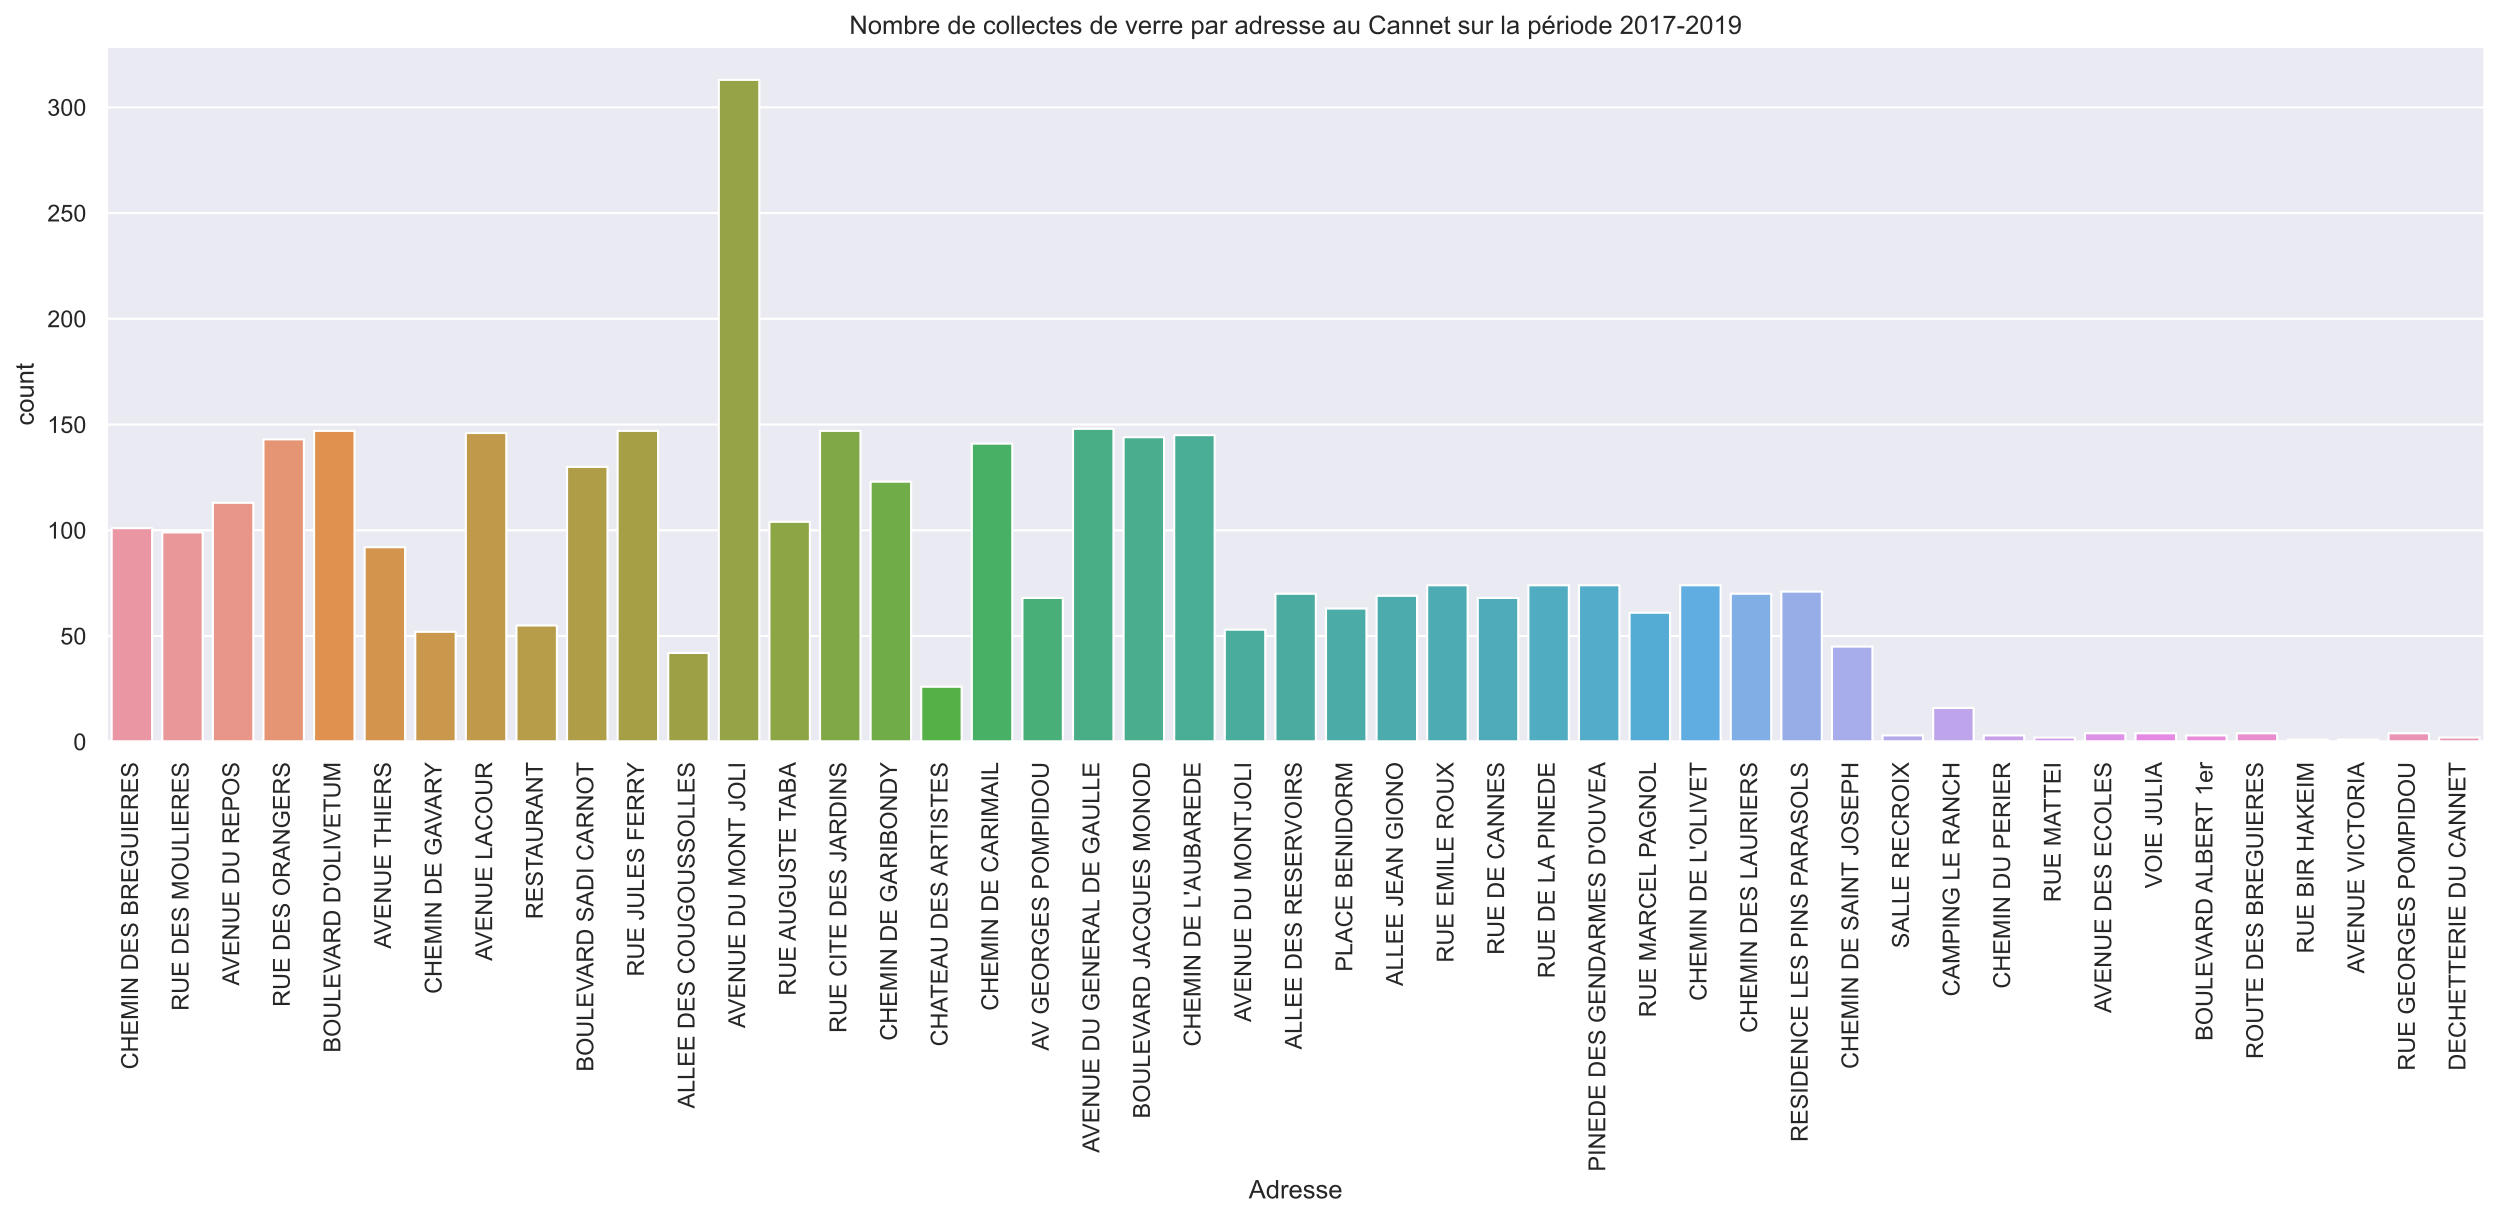 <?xml version="1.0" encoding="utf-8" standalone="no"?>
<!DOCTYPE svg PUBLIC "-//W3C//DTD SVG 1.1//EN"
  "http://www.w3.org/Graphics/SVG/1.1/DTD/svg11.dtd">
<!-- Created with matplotlib (https://matplotlib.org/) -->
<svg height="571.969pt" version="1.1" viewBox="0 0 1173.225 571.969" width="1173.225pt" xmlns="http://www.w3.org/2000/svg" xmlns:xlink="http://www.w3.org/1999/xlink">
 <defs>
  <style type="text/css">
*{stroke-linecap:butt;stroke-linejoin:round;}
  </style>
 </defs>
 <g id="figure_1">
  <g id="patch_1">
   <path d="M 0 571.969 
L 1173.225 571.969 
L 1173.225 0 
L 0 0 
z
" style="fill:#ffffff;"/>
  </g>
  <g id="axes_1">
   <g id="patch_2">
    <path d="M 50.025 348.096 
L 1166.025 348.096 
L 1166.025 21.936 
L 50.025 21.936 
z
" style="fill:#eaeaf2;"/>
   </g>
   <g id="matplotlib.axis_1">
    <g id="xtick_1">
     <g id="text_1">
      <!-- CHEMIN DES BREGUIERES -->
      <defs>
       <path d="M 58.797 25.094 
L 68.266 22.703 
Q 65.281 11.031 57.547 4.906 
Q 49.812 -1.219 38.625 -1.219 
Q 27.047 -1.219 19.797 3.484 
Q 12.547 8.203 8.766 17.141 
Q 4.984 26.078 4.984 36.328 
Q 4.984 47.516 9.25 55.828 
Q 13.531 64.156 21.406 68.469 
Q 29.297 72.797 38.766 72.797 
Q 49.516 72.797 56.828 67.328 
Q 64.156 61.859 67.047 51.953 
L 57.719 49.75 
Q 55.219 57.562 50.484 61.125 
Q 45.75 64.703 38.578 64.703 
Q 30.328 64.703 24.781 60.734 
Q 19.234 56.781 16.984 50.109 
Q 14.75 43.453 14.75 36.375 
Q 14.75 27.25 17.406 20.438 
Q 20.062 13.625 25.672 10.25 
Q 31.297 6.891 37.844 6.891 
Q 45.797 6.891 51.312 11.469 
Q 56.844 16.062 58.797 25.094 
z
" id="ArialMT-67"/>
       <path d="M 8.016 0 
L 8.016 71.578 
L 17.484 71.578 
L 17.484 42.188 
L 54.688 42.188 
L 54.688 71.578 
L 64.156 71.578 
L 64.156 0 
L 54.688 0 
L 54.688 33.734 
L 17.484 33.734 
L 17.484 0 
z
" id="ArialMT-72"/>
       <path d="M 7.906 0 
L 7.906 71.578 
L 59.672 71.578 
L 59.672 63.141 
L 17.391 63.141 
L 17.391 41.219 
L 56.984 41.219 
L 56.984 32.812 
L 17.391 32.812 
L 17.391 8.453 
L 61.328 8.453 
L 61.328 0 
z
" id="ArialMT-69"/>
       <path d="M 7.422 0 
L 7.422 71.578 
L 21.688 71.578 
L 38.625 20.906 
Q 40.969 13.812 42.047 10.297 
Q 43.266 14.203 45.844 21.781 
L 62.984 71.578 
L 75.734 71.578 
L 75.734 0 
L 66.609 0 
L 66.609 59.906 
L 45.797 0 
L 37.25 0 
L 16.547 60.938 
L 16.547 0 
z
" id="ArialMT-77"/>
       <path d="M 9.328 0 
L 9.328 71.578 
L 18.797 71.578 
L 18.797 0 
z
" id="ArialMT-73"/>
       <path d="M 7.625 0 
L 7.625 71.578 
L 17.328 71.578 
L 54.938 15.375 
L 54.938 71.578 
L 64.016 71.578 
L 64.016 0 
L 54.297 0 
L 16.703 56.25 
L 16.703 0 
z
" id="ArialMT-78"/>
       <path id="ArialMT-32"/>
       <path d="M 7.719 0 
L 7.719 71.578 
L 32.375 71.578 
Q 40.719 71.578 45.125 70.562 
Q 51.266 69.141 55.609 65.438 
Q 61.281 60.641 64.078 53.188 
Q 66.891 45.75 66.891 36.188 
Q 66.891 28.031 64.984 21.734 
Q 63.094 15.438 60.109 11.297 
Q 57.125 7.172 53.578 4.797 
Q 50.047 2.438 45.047 1.219 
Q 40.047 0 33.547 0 
z
M 17.188 8.453 
L 32.469 8.453 
Q 39.547 8.453 43.578 9.766 
Q 47.609 11.078 50 13.484 
Q 53.375 16.844 55.25 22.531 
Q 57.125 28.219 57.125 36.328 
Q 57.125 47.562 53.438 53.594 
Q 49.75 59.625 44.484 61.672 
Q 40.672 63.141 32.234 63.141 
L 17.188 63.141 
z
" id="ArialMT-68"/>
       <path d="M 4.5 23 
L 13.422 23.781 
Q 14.062 18.406 16.375 14.969 
Q 18.703 11.531 23.578 9.406 
Q 28.469 7.281 34.578 7.281 
Q 39.984 7.281 44.141 8.891 
Q 48.297 10.5 50.312 13.297 
Q 52.344 16.109 52.344 19.438 
Q 52.344 22.797 50.391 25.312 
Q 48.438 27.828 43.953 29.547 
Q 41.062 30.672 31.203 33.031 
Q 21.344 35.406 17.391 37.5 
Q 12.25 40.188 9.734 44.156 
Q 7.234 48.141 7.234 53.078 
Q 7.234 58.5 10.297 63.203 
Q 13.375 67.922 19.281 70.359 
Q 25.203 72.797 32.422 72.797 
Q 40.375 72.797 46.453 70.234 
Q 52.547 67.672 55.812 62.688 
Q 59.078 57.719 59.328 51.422 
L 50.25 50.734 
Q 49.516 57.516 45.281 60.984 
Q 41.062 64.453 32.812 64.453 
Q 24.219 64.453 20.281 61.297 
Q 16.359 58.156 16.359 53.719 
Q 16.359 49.859 19.141 47.359 
Q 21.875 44.875 33.422 42.266 
Q 44.969 39.656 49.266 37.703 
Q 55.516 34.812 58.484 30.391 
Q 61.469 25.984 61.469 20.219 
Q 61.469 14.5 58.203 9.438 
Q 54.938 4.391 48.797 1.578 
Q 42.672 -1.219 35.016 -1.219 
Q 25.297 -1.219 18.719 1.609 
Q 12.156 4.438 8.422 10.125 
Q 4.688 15.828 4.5 23 
z
" id="ArialMT-83"/>
       <path d="M 7.328 0 
L 7.328 71.578 
L 34.188 71.578 
Q 42.391 71.578 47.344 69.406 
Q 52.297 67.234 55.094 62.719 
Q 57.906 58.203 57.906 53.266 
Q 57.906 48.688 55.422 44.625 
Q 52.938 40.578 47.906 38.094 
Q 54.391 36.188 57.875 31.594 
Q 61.375 27 61.375 20.75 
Q 61.375 15.719 59.25 11.391 
Q 57.125 7.078 54 4.734 
Q 50.875 2.391 46.156 1.188 
Q 41.453 0 34.625 0 
z
M 16.797 41.5 
L 32.281 41.5 
Q 38.578 41.5 41.312 42.328 
Q 44.922 43.406 46.75 45.891 
Q 48.578 48.391 48.578 52.156 
Q 48.578 55.719 46.875 58.422 
Q 45.172 61.141 41.984 62.141 
Q 38.812 63.141 31.109 63.141 
L 16.797 63.141 
z
M 16.797 8.453 
L 34.625 8.453 
Q 39.203 8.453 41.062 8.797 
Q 44.344 9.375 46.531 10.734 
Q 48.734 12.109 50.141 14.719 
Q 51.562 17.328 51.562 20.75 
Q 51.562 24.75 49.516 27.703 
Q 47.469 30.672 43.828 31.859 
Q 40.188 33.062 33.344 33.062 
L 16.797 33.062 
z
" id="ArialMT-66"/>
       <path d="M 7.859 0 
L 7.859 71.578 
L 39.594 71.578 
Q 49.172 71.578 54.141 69.641 
Q 59.125 67.719 62.109 62.828 
Q 65.094 57.953 65.094 52.047 
Q 65.094 44.438 60.156 39.203 
Q 55.219 33.984 44.922 32.562 
Q 48.688 30.766 50.641 29 
Q 54.781 25.203 58.5 19.484 
L 70.953 0 
L 59.031 0 
L 49.562 14.891 
Q 45.406 21.344 42.719 24.75 
Q 40.047 28.172 37.922 29.531 
Q 35.797 30.906 33.594 31.453 
Q 31.984 31.781 28.328 31.781 
L 17.328 31.781 
L 17.328 0 
z
M 17.328 39.984 
L 37.703 39.984 
Q 44.188 39.984 47.844 41.328 
Q 51.516 42.672 53.422 45.625 
Q 55.328 48.578 55.328 52.047 
Q 55.328 57.125 51.641 60.391 
Q 47.953 63.672 39.984 63.672 
L 17.328 63.672 
z
" id="ArialMT-82"/>
       <path d="M 41.219 28.078 
L 41.219 36.469 
L 71.531 36.531 
L 71.531 9.969 
Q 64.547 4.391 57.125 1.578 
Q 49.703 -1.219 41.891 -1.219 
Q 31.344 -1.219 22.719 3.297 
Q 14.109 7.812 9.719 16.359 
Q 5.328 24.906 5.328 35.453 
Q 5.328 45.906 9.688 54.953 
Q 14.062 64.016 22.266 68.406 
Q 30.469 72.797 41.156 72.797 
Q 48.922 72.797 55.188 70.281 
Q 61.469 67.781 65.031 63.281 
Q 68.609 58.797 70.453 51.562 
L 61.922 49.219 
Q 60.297 54.688 57.906 57.812 
Q 55.516 60.938 51.062 62.812 
Q 46.625 64.703 41.219 64.703 
Q 34.719 64.703 29.984 62.719 
Q 25.25 60.75 22.344 57.516 
Q 19.438 54.297 17.828 50.438 
Q 15.094 43.797 15.094 36.031 
Q 15.094 26.469 18.391 20.016 
Q 21.688 13.578 27.984 10.453 
Q 34.281 7.328 41.359 7.328 
Q 47.516 7.328 53.375 9.688 
Q 59.234 12.062 62.25 14.75 
L 62.25 28.078 
z
" id="ArialMT-71"/>
       <path d="M 54.688 71.578 
L 64.156 71.578 
L 64.156 30.219 
Q 64.156 19.438 61.719 13.078 
Q 59.281 6.734 52.906 2.75 
Q 46.531 -1.219 36.188 -1.219 
Q 26.125 -1.219 19.719 2.25 
Q 13.328 5.719 10.594 12.281 
Q 7.859 18.844 7.859 30.219 
L 7.859 71.578 
L 17.328 71.578 
L 17.328 30.281 
Q 17.328 20.953 19.062 16.531 
Q 20.797 12.109 25.016 9.719 
Q 29.25 7.328 35.359 7.328 
Q 45.797 7.328 50.234 12.062 
Q 54.688 16.797 54.688 30.281 
z
" id="ArialMT-85"/>
      </defs>
      <g style="fill:#262626;" transform="translate(64.741 501.845)rotate(-90)scale(0.11 -0.11)">
       <use xlink:href="#ArialMT-67"/>
       <use x="72.217" xlink:href="#ArialMT-72"/>
       <use x="144.434" xlink:href="#ArialMT-69"/>
       <use x="211.133" xlink:href="#ArialMT-77"/>
       <use x="294.434" xlink:href="#ArialMT-73"/>
       <use x="322.217" xlink:href="#ArialMT-78"/>
       <use x="394.434" xlink:href="#ArialMT-32"/>
       <use x="422.217" xlink:href="#ArialMT-68"/>
       <use x="494.434" xlink:href="#ArialMT-69"/>
       <use x="561.133" xlink:href="#ArialMT-83"/>
       <use x="627.832" xlink:href="#ArialMT-32"/>
       <use x="655.615" xlink:href="#ArialMT-66"/>
       <use x="722.314" xlink:href="#ArialMT-82"/>
       <use x="794.531" xlink:href="#ArialMT-69"/>
       <use x="861.23" xlink:href="#ArialMT-71"/>
       <use x="939.014" xlink:href="#ArialMT-85"/>
       <use x="1011.23" xlink:href="#ArialMT-73"/>
       <use x="1039.014" xlink:href="#ArialMT-69"/>
       <use x="1105.713" xlink:href="#ArialMT-82"/>
       <use x="1177.93" xlink:href="#ArialMT-69"/>
       <use x="1244.629" xlink:href="#ArialMT-83"/>
      </g>
     </g>
    </g>
    <g id="xtick_2">
     <g id="text_2">
      <!-- RUE DES MOULIERES -->
      <defs>
       <path d="M 4.828 34.859 
Q 4.828 52.688 14.391 62.766 
Q 23.969 72.859 39.109 72.859 
Q 49.031 72.859 56.984 68.109 
Q 64.938 63.375 69.109 54.906 
Q 73.297 46.438 73.297 35.688 
Q 73.297 24.812 68.891 16.219 
Q 64.5 7.625 56.438 3.203 
Q 48.391 -1.219 39.062 -1.219 
Q 28.953 -1.219 20.984 3.656 
Q 13.031 8.547 8.922 16.984 
Q 4.828 25.438 4.828 34.859 
z
M 14.594 34.719 
Q 14.594 21.781 21.547 14.328 
Q 28.516 6.891 39.016 6.891 
Q 49.703 6.891 56.609 14.406 
Q 63.531 21.922 63.531 35.75 
Q 63.531 44.484 60.578 51 
Q 57.625 57.516 51.922 61.109 
Q 46.234 64.703 39.156 64.703 
Q 29.109 64.703 21.844 57.781 
Q 14.594 50.875 14.594 34.719 
z
" id="ArialMT-79"/>
       <path d="M 7.328 0 
L 7.328 71.578 
L 16.797 71.578 
L 16.797 8.453 
L 52.047 8.453 
L 52.047 0 
z
" id="ArialMT-76"/>
      </defs>
      <g style="fill:#262626;" transform="translate(88.486 474.343)rotate(-90)scale(0.11 -0.11)">
       <use xlink:href="#ArialMT-82"/>
       <use x="72.217" xlink:href="#ArialMT-85"/>
       <use x="144.434" xlink:href="#ArialMT-69"/>
       <use x="211.133" xlink:href="#ArialMT-32"/>
       <use x="238.916" xlink:href="#ArialMT-68"/>
       <use x="311.133" xlink:href="#ArialMT-69"/>
       <use x="377.832" xlink:href="#ArialMT-83"/>
       <use x="444.531" xlink:href="#ArialMT-32"/>
       <use x="472.314" xlink:href="#ArialMT-77"/>
       <use x="555.615" xlink:href="#ArialMT-79"/>
       <use x="633.398" xlink:href="#ArialMT-85"/>
       <use x="705.615" xlink:href="#ArialMT-76"/>
       <use x="761.23" xlink:href="#ArialMT-73"/>
       <use x="789.014" xlink:href="#ArialMT-69"/>
       <use x="855.713" xlink:href="#ArialMT-82"/>
       <use x="927.93" xlink:href="#ArialMT-69"/>
       <use x="994.629" xlink:href="#ArialMT-83"/>
      </g>
     </g>
    </g>
    <g id="xtick_3">
     <g id="text_3">
      <!-- AVENUE DU REPOS -->
      <defs>
       <path d="M -0.141 0 
L 27.344 71.578 
L 37.547 71.578 
L 66.844 0 
L 56.062 0 
L 47.703 21.688 
L 17.781 21.688 
L 9.906 0 
z
M 20.516 29.391 
L 44.781 29.391 
L 37.312 49.219 
Q 33.891 58.25 32.234 64.062 
Q 30.859 57.172 28.375 50.391 
z
" id="ArialMT-65"/>
       <path d="M 28.172 0 
L 0.438 71.578 
L 10.688 71.578 
L 29.297 19.578 
Q 31.547 13.328 33.062 7.859 
Q 34.719 13.719 36.922 19.578 
L 56.25 71.578 
L 65.922 71.578 
L 37.891 0 
z
" id="ArialMT-86"/>
       <path d="M 7.719 0 
L 7.719 71.578 
L 34.719 71.578 
Q 41.844 71.578 45.609 70.906 
Q 50.875 70.016 54.438 67.547 
Q 58.016 65.094 60.188 60.641 
Q 62.359 56.203 62.359 50.875 
Q 62.359 41.75 56.547 35.422 
Q 50.734 29.109 35.547 29.109 
L 17.188 29.109 
L 17.188 0 
z
M 17.188 37.547 
L 35.688 37.547 
Q 44.875 37.547 48.734 40.969 
Q 52.594 44.391 52.594 50.594 
Q 52.594 55.078 50.312 58.266 
Q 48.047 61.469 44.344 62.5 
Q 41.938 63.141 35.5 63.141 
L 17.188 63.141 
z
" id="ArialMT-80"/>
      </defs>
      <g style="fill:#262626;" transform="translate(112.231 462.534)rotate(-90)scale(0.11 -0.11)">
       <use xlink:href="#ArialMT-65"/>
       <use x="59.324" xlink:href="#ArialMT-86"/>
       <use x="126.023" xlink:href="#ArialMT-69"/>
       <use x="192.723" xlink:href="#ArialMT-78"/>
       <use x="264.939" xlink:href="#ArialMT-85"/>
       <use x="337.156" xlink:href="#ArialMT-69"/>
       <use x="403.855" xlink:href="#ArialMT-32"/>
       <use x="431.639" xlink:href="#ArialMT-68"/>
       <use x="503.855" xlink:href="#ArialMT-85"/>
       <use x="576.072" xlink:href="#ArialMT-32"/>
       <use x="603.855" xlink:href="#ArialMT-82"/>
       <use x="676.072" xlink:href="#ArialMT-69"/>
       <use x="742.771" xlink:href="#ArialMT-80"/>
       <use x="809.471" xlink:href="#ArialMT-79"/>
       <use x="887.254" xlink:href="#ArialMT-83"/>
      </g>
     </g>
    </g>
    <g id="xtick_4">
     <g id="text_4">
      <!-- RUE DES ORANGERS -->
      <g style="fill:#262626;" transform="translate(135.976 472.508)rotate(-90)scale(0.11 -0.11)">
       <use xlink:href="#ArialMT-82"/>
       <use x="72.217" xlink:href="#ArialMT-85"/>
       <use x="144.434" xlink:href="#ArialMT-69"/>
       <use x="211.133" xlink:href="#ArialMT-32"/>
       <use x="238.916" xlink:href="#ArialMT-68"/>
       <use x="311.133" xlink:href="#ArialMT-69"/>
       <use x="377.832" xlink:href="#ArialMT-83"/>
       <use x="444.531" xlink:href="#ArialMT-32"/>
       <use x="472.314" xlink:href="#ArialMT-79"/>
       <use x="550.098" xlink:href="#ArialMT-82"/>
       <use x="622.314" xlink:href="#ArialMT-65"/>
       <use x="689.014" xlink:href="#ArialMT-78"/>
       <use x="761.23" xlink:href="#ArialMT-71"/>
       <use x="839.014" xlink:href="#ArialMT-69"/>
       <use x="905.713" xlink:href="#ArialMT-82"/>
       <use x="977.93" xlink:href="#ArialMT-83"/>
      </g>
     </g>
    </g>
    <g id="xtick_5">
     <g id="text_5">
      <!-- BOULEVARD D'OLIVETUM -->
      <defs>
       <path d="M 6.641 46.234 
L 4.391 59.625 
L 4.391 71.578 
L 14.406 71.578 
L 14.406 59.625 
L 12.062 46.234 
z
" id="ArialMT-39"/>
       <path d="M 25.922 0 
L 25.922 63.141 
L 2.344 63.141 
L 2.344 71.578 
L 59.078 71.578 
L 59.078 63.141 
L 35.406 63.141 
L 35.406 0 
z
" id="ArialMT-84"/>
      </defs>
      <g style="fill:#262626;" transform="translate(159.72 493.968)rotate(-90)scale(0.11 -0.11)">
       <use xlink:href="#ArialMT-66"/>
       <use x="66.699" xlink:href="#ArialMT-79"/>
       <use x="144.482" xlink:href="#ArialMT-85"/>
       <use x="216.699" xlink:href="#ArialMT-76"/>
       <use x="272.314" xlink:href="#ArialMT-69"/>
       <use x="339.014" xlink:href="#ArialMT-86"/>
       <use x="398.338" xlink:href="#ArialMT-65"/>
       <use x="465.037" xlink:href="#ArialMT-82"/>
       <use x="537.254" xlink:href="#ArialMT-68"/>
       <use x="609.471" xlink:href="#ArialMT-32"/>
       <use x="637.254" xlink:href="#ArialMT-68"/>
       <use x="709.471" xlink:href="#ArialMT-39"/>
       <use x="728.562" xlink:href="#ArialMT-79"/>
       <use x="806.346" xlink:href="#ArialMT-76"/>
       <use x="861.961" xlink:href="#ArialMT-73"/>
       <use x="889.744" xlink:href="#ArialMT-86"/>
       <use x="956.443" xlink:href="#ArialMT-69"/>
       <use x="1023.143" xlink:href="#ArialMT-84"/>
       <use x="1084.227" xlink:href="#ArialMT-85"/>
       <use x="1156.443" xlink:href="#ArialMT-77"/>
      </g>
     </g>
    </g>
    <g id="xtick_6">
     <g id="text_6">
      <!-- AVENUE THIERS -->
      <g style="fill:#262626;" transform="translate(183.465 445.223)rotate(-90)scale(0.11 -0.11)">
       <use xlink:href="#ArialMT-65"/>
       <use x="59.324" xlink:href="#ArialMT-86"/>
       <use x="126.023" xlink:href="#ArialMT-69"/>
       <use x="192.723" xlink:href="#ArialMT-78"/>
       <use x="264.939" xlink:href="#ArialMT-85"/>
       <use x="337.156" xlink:href="#ArialMT-69"/>
       <use x="403.855" xlink:href="#ArialMT-32"/>
       <use x="429.889" xlink:href="#ArialMT-84"/>
       <use x="490.973" xlink:href="#ArialMT-72"/>
       <use x="563.189" xlink:href="#ArialMT-73"/>
       <use x="590.973" xlink:href="#ArialMT-69"/>
       <use x="657.672" xlink:href="#ArialMT-82"/>
       <use x="729.889" xlink:href="#ArialMT-83"/>
      </g>
     </g>
    </g>
    <g id="xtick_7">
     <g id="text_7">
      <!-- CHEMIN DE GAVARY -->
      <defs>
       <path d="M 27.875 0 
L 27.875 30.328 
L 0.297 71.578 
L 11.812 71.578 
L 25.922 50 
Q 29.828 43.953 33.203 37.891 
Q 36.422 43.5 41.016 50.531 
L 54.891 71.578 
L 65.922 71.578 
L 37.359 30.328 
L 37.359 0 
z
" id="ArialMT-89"/>
      </defs>
      <g style="fill:#262626;" transform="translate(207.21 466.411)rotate(-90)scale(0.11 -0.11)">
       <use xlink:href="#ArialMT-67"/>
       <use x="72.217" xlink:href="#ArialMT-72"/>
       <use x="144.434" xlink:href="#ArialMT-69"/>
       <use x="211.133" xlink:href="#ArialMT-77"/>
       <use x="294.434" xlink:href="#ArialMT-73"/>
       <use x="322.217" xlink:href="#ArialMT-78"/>
       <use x="394.434" xlink:href="#ArialMT-32"/>
       <use x="422.217" xlink:href="#ArialMT-68"/>
       <use x="494.434" xlink:href="#ArialMT-69"/>
       <use x="561.133" xlink:href="#ArialMT-32"/>
       <use x="588.916" xlink:href="#ArialMT-71"/>
       <use x="666.699" xlink:href="#ArialMT-65"/>
       <use x="726.023" xlink:href="#ArialMT-86"/>
       <use x="785.348" xlink:href="#ArialMT-65"/>
       <use x="852.047" xlink:href="#ArialMT-82"/>
       <use x="922.514" xlink:href="#ArialMT-89"/>
      </g>
     </g>
    </g>
    <g id="xtick_8">
     <g id="text_8">
      <!-- AVENUE LACOUR -->
      <g style="fill:#262626;" transform="translate(230.954 450.92)rotate(-90)scale(0.11 -0.11)">
       <use xlink:href="#ArialMT-65"/>
       <use x="59.324" xlink:href="#ArialMT-86"/>
       <use x="126.023" xlink:href="#ArialMT-69"/>
       <use x="192.723" xlink:href="#ArialMT-78"/>
       <use x="264.939" xlink:href="#ArialMT-85"/>
       <use x="337.156" xlink:href="#ArialMT-69"/>
       <use x="403.855" xlink:href="#ArialMT-32"/>
       <use x="431.639" xlink:href="#ArialMT-76"/>
       <use x="487.254" xlink:href="#ArialMT-65"/>
       <use x="553.953" xlink:href="#ArialMT-67"/>
       <use x="626.17" xlink:href="#ArialMT-79"/>
       <use x="703.953" xlink:href="#ArialMT-85"/>
       <use x="776.17" xlink:href="#ArialMT-82"/>
      </g>
     </g>
    </g>
    <g id="xtick_9">
     <g id="text_9">
      <!-- RESTAURANT -->
      <g style="fill:#262626;" transform="translate(254.699 431.347)rotate(-90)scale(0.11 -0.11)">
       <use xlink:href="#ArialMT-82"/>
       <use x="72.217" xlink:href="#ArialMT-69"/>
       <use x="138.916" xlink:href="#ArialMT-83"/>
       <use x="205.615" xlink:href="#ArialMT-84"/>
       <use x="259.324" xlink:href="#ArialMT-65"/>
       <use x="326.023" xlink:href="#ArialMT-85"/>
       <use x="398.24" xlink:href="#ArialMT-82"/>
       <use x="470.457" xlink:href="#ArialMT-65"/>
       <use x="537.156" xlink:href="#ArialMT-78"/>
       <use x="609.373" xlink:href="#ArialMT-84"/>
      </g>
     </g>
    </g>
    <g id="xtick_10">
     <g id="text_10">
      <!-- BOULEVARD SADI CARNOT -->
      <g style="fill:#262626;" transform="translate(278.444 502.87)rotate(-90)scale(0.11 -0.11)">
       <use xlink:href="#ArialMT-66"/>
       <use x="66.699" xlink:href="#ArialMT-79"/>
       <use x="144.482" xlink:href="#ArialMT-85"/>
       <use x="216.699" xlink:href="#ArialMT-76"/>
       <use x="272.314" xlink:href="#ArialMT-69"/>
       <use x="339.014" xlink:href="#ArialMT-86"/>
       <use x="398.338" xlink:href="#ArialMT-65"/>
       <use x="465.037" xlink:href="#ArialMT-82"/>
       <use x="537.254" xlink:href="#ArialMT-68"/>
       <use x="609.471" xlink:href="#ArialMT-32"/>
       <use x="637.254" xlink:href="#ArialMT-83"/>
       <use x="703.953" xlink:href="#ArialMT-65"/>
       <use x="770.652" xlink:href="#ArialMT-68"/>
       <use x="842.869" xlink:href="#ArialMT-73"/>
       <use x="870.652" xlink:href="#ArialMT-32"/>
       <use x="898.436" xlink:href="#ArialMT-67"/>
       <use x="970.652" xlink:href="#ArialMT-65"/>
       <use x="1037.352" xlink:href="#ArialMT-82"/>
       <use x="1109.568" xlink:href="#ArialMT-78"/>
       <use x="1181.785" xlink:href="#ArialMT-79"/>
       <use x="1259.568" xlink:href="#ArialMT-84"/>
      </g>
     </g>
    </g>
    <g id="xtick_11">
     <g id="text_11">
      <!-- RUE JULES FERRY -->
      <defs>
       <path d="M 2.875 20.312 
L 11.422 21.484 
Q 11.766 13.281 14.5 10.25 
Q 17.234 7.234 22.078 7.234 
Q 25.641 7.234 28.219 8.859 
Q 30.812 10.5 31.781 13.297 
Q 32.766 16.109 32.766 22.266 
L 32.766 71.578 
L 42.234 71.578 
L 42.234 22.797 
Q 42.234 13.812 40.062 8.875 
Q 37.891 3.953 33.172 1.359 
Q 28.469 -1.219 22.125 -1.219 
Q 12.703 -1.219 7.688 4.203 
Q 2.688 9.625 2.875 20.312 
z
" id="ArialMT-74"/>
       <path d="M 8.203 0 
L 8.203 71.578 
L 56.5 71.578 
L 56.5 63.141 
L 17.672 63.141 
L 17.672 40.969 
L 51.266 40.969 
L 51.266 32.516 
L 17.672 32.516 
L 17.672 0 
z
" id="ArialMT-70"/>
      </defs>
      <g style="fill:#262626;" transform="translate(302.188 458.258)rotate(-90)scale(0.11 -0.11)">
       <use xlink:href="#ArialMT-82"/>
       <use x="72.217" xlink:href="#ArialMT-85"/>
       <use x="144.434" xlink:href="#ArialMT-69"/>
       <use x="211.133" xlink:href="#ArialMT-32"/>
       <use x="238.916" xlink:href="#ArialMT-74"/>
       <use x="288.916" xlink:href="#ArialMT-85"/>
       <use x="361.133" xlink:href="#ArialMT-76"/>
       <use x="416.748" xlink:href="#ArialMT-69"/>
       <use x="483.447" xlink:href="#ArialMT-83"/>
       <use x="550.146" xlink:href="#ArialMT-32"/>
       <use x="577.93" xlink:href="#ArialMT-70"/>
       <use x="639.014" xlink:href="#ArialMT-69"/>
       <use x="705.713" xlink:href="#ArialMT-82"/>
       <use x="777.93" xlink:href="#ArialMT-82"/>
       <use x="848.396" xlink:href="#ArialMT-89"/>
      </g>
     </g>
    </g>
    <g id="xtick_12">
     <g id="text_12">
      <!-- ALLEE DES COUGOUSSOLLES -->
      <g style="fill:#262626;" transform="translate(325.933 520.212)rotate(-90)scale(0.11 -0.11)">
       <use xlink:href="#ArialMT-65"/>
       <use x="66.699" xlink:href="#ArialMT-76"/>
       <use x="122.314" xlink:href="#ArialMT-76"/>
       <use x="177.93" xlink:href="#ArialMT-69"/>
       <use x="244.629" xlink:href="#ArialMT-69"/>
       <use x="311.328" xlink:href="#ArialMT-32"/>
       <use x="339.111" xlink:href="#ArialMT-68"/>
       <use x="411.328" xlink:href="#ArialMT-69"/>
       <use x="478.027" xlink:href="#ArialMT-83"/>
       <use x="544.727" xlink:href="#ArialMT-32"/>
       <use x="572.51" xlink:href="#ArialMT-67"/>
       <use x="644.727" xlink:href="#ArialMT-79"/>
       <use x="722.51" xlink:href="#ArialMT-85"/>
       <use x="794.727" xlink:href="#ArialMT-71"/>
       <use x="872.51" xlink:href="#ArialMT-79"/>
       <use x="950.293" xlink:href="#ArialMT-85"/>
       <use x="1022.51" xlink:href="#ArialMT-83"/>
       <use x="1089.209" xlink:href="#ArialMT-83"/>
       <use x="1155.908" xlink:href="#ArialMT-79"/>
       <use x="1233.691" xlink:href="#ArialMT-76"/>
       <use x="1289.307" xlink:href="#ArialMT-76"/>
       <use x="1344.922" xlink:href="#ArialMT-69"/>
       <use x="1411.621" xlink:href="#ArialMT-83"/>
      </g>
     </g>
    </g>
    <g id="xtick_13">
     <g id="text_13">
      <!-- AVENUE DU MONT JOLI -->
      <g style="fill:#262626;" transform="translate(349.678 482.495)rotate(-90)scale(0.11 -0.11)">
       <use xlink:href="#ArialMT-65"/>
       <use x="59.324" xlink:href="#ArialMT-86"/>
       <use x="126.023" xlink:href="#ArialMT-69"/>
       <use x="192.723" xlink:href="#ArialMT-78"/>
       <use x="264.939" xlink:href="#ArialMT-85"/>
       <use x="337.156" xlink:href="#ArialMT-69"/>
       <use x="403.855" xlink:href="#ArialMT-32"/>
       <use x="431.639" xlink:href="#ArialMT-68"/>
       <use x="503.855" xlink:href="#ArialMT-85"/>
       <use x="576.072" xlink:href="#ArialMT-32"/>
       <use x="603.855" xlink:href="#ArialMT-77"/>
       <use x="687.156" xlink:href="#ArialMT-79"/>
       <use x="764.939" xlink:href="#ArialMT-78"/>
       <use x="837.156" xlink:href="#ArialMT-84"/>
       <use x="896.49" xlink:href="#ArialMT-32"/>
       <use x="924.273" xlink:href="#ArialMT-74"/>
       <use x="974.273" xlink:href="#ArialMT-79"/>
       <use x="1052.057" xlink:href="#ArialMT-76"/>
       <use x="1107.672" xlink:href="#ArialMT-73"/>
      </g>
     </g>
    </g>
    <g id="xtick_14">
     <g id="text_14">
      <!-- RUE AUGUSTE TABA -->
      <g style="fill:#262626;" transform="translate(373.422 467.23)rotate(-90)scale(0.11 -0.11)">
       <use xlink:href="#ArialMT-82"/>
       <use x="72.217" xlink:href="#ArialMT-85"/>
       <use x="144.434" xlink:href="#ArialMT-69"/>
       <use x="211.133" xlink:href="#ArialMT-32"/>
       <use x="233.416" xlink:href="#ArialMT-65"/>
       <use x="300.115" xlink:href="#ArialMT-85"/>
       <use x="372.332" xlink:href="#ArialMT-71"/>
       <use x="450.115" xlink:href="#ArialMT-85"/>
       <use x="522.332" xlink:href="#ArialMT-83"/>
       <use x="589.031" xlink:href="#ArialMT-84"/>
       <use x="650.115" xlink:href="#ArialMT-69"/>
       <use x="716.814" xlink:href="#ArialMT-32"/>
       <use x="742.848" xlink:href="#ArialMT-84"/>
       <use x="796.557" xlink:href="#ArialMT-65"/>
       <use x="863.256" xlink:href="#ArialMT-66"/>
       <use x="929.955" xlink:href="#ArialMT-65"/>
      </g>
     </g>
    </g>
    <g id="xtick_15">
     <g id="text_15">
      <!-- RUE CITE DES JARDINS -->
      <g style="fill:#262626;" transform="translate(397.167 484.726)rotate(-90)scale(0.11 -0.11)">
       <use xlink:href="#ArialMT-82"/>
       <use x="72.217" xlink:href="#ArialMT-85"/>
       <use x="144.434" xlink:href="#ArialMT-69"/>
       <use x="211.133" xlink:href="#ArialMT-32"/>
       <use x="238.916" xlink:href="#ArialMT-67"/>
       <use x="311.133" xlink:href="#ArialMT-73"/>
       <use x="338.916" xlink:href="#ArialMT-84"/>
       <use x="400" xlink:href="#ArialMT-69"/>
       <use x="466.699" xlink:href="#ArialMT-32"/>
       <use x="494.482" xlink:href="#ArialMT-68"/>
       <use x="566.699" xlink:href="#ArialMT-69"/>
       <use x="633.398" xlink:href="#ArialMT-83"/>
       <use x="700.098" xlink:href="#ArialMT-32"/>
       <use x="727.881" xlink:href="#ArialMT-74"/>
       <use x="777.881" xlink:href="#ArialMT-65"/>
       <use x="844.58" xlink:href="#ArialMT-82"/>
       <use x="916.797" xlink:href="#ArialMT-68"/>
       <use x="989.014" xlink:href="#ArialMT-73"/>
       <use x="1016.797" xlink:href="#ArialMT-78"/>
       <use x="1089.014" xlink:href="#ArialMT-83"/>
      </g>
     </g>
    </g>
    <g id="xtick_16">
     <g id="text_16">
      <!-- CHEMIN DE GARIBONDY -->
      <g style="fill:#262626;" transform="translate(420.912 488.389)rotate(-90)scale(0.11 -0.11)">
       <use xlink:href="#ArialMT-67"/>
       <use x="72.217" xlink:href="#ArialMT-72"/>
       <use x="144.434" xlink:href="#ArialMT-69"/>
       <use x="211.133" xlink:href="#ArialMT-77"/>
       <use x="294.434" xlink:href="#ArialMT-73"/>
       <use x="322.217" xlink:href="#ArialMT-78"/>
       <use x="394.434" xlink:href="#ArialMT-32"/>
       <use x="422.217" xlink:href="#ArialMT-68"/>
       <use x="494.434" xlink:href="#ArialMT-69"/>
       <use x="561.133" xlink:href="#ArialMT-32"/>
       <use x="588.916" xlink:href="#ArialMT-71"/>
       <use x="666.699" xlink:href="#ArialMT-65"/>
       <use x="733.398" xlink:href="#ArialMT-82"/>
       <use x="805.615" xlink:href="#ArialMT-73"/>
       <use x="833.398" xlink:href="#ArialMT-66"/>
       <use x="900.098" xlink:href="#ArialMT-79"/>
       <use x="977.881" xlink:href="#ArialMT-78"/>
       <use x="1050.098" xlink:href="#ArialMT-68"/>
       <use x="1122.314" xlink:href="#ArialMT-89"/>
      </g>
     </g>
    </g>
    <g id="xtick_17">
     <g id="text_17">
      <!-- CHATEAU DES ARTISTES -->
      <g style="fill:#262626;" transform="translate(444.656 491.067)rotate(-90)scale(0.11 -0.11)">
       <use xlink:href="#ArialMT-67"/>
       <use x="72.217" xlink:href="#ArialMT-72"/>
       <use x="144.434" xlink:href="#ArialMT-65"/>
       <use x="203.758" xlink:href="#ArialMT-84"/>
       <use x="264.842" xlink:href="#ArialMT-69"/>
       <use x="331.541" xlink:href="#ArialMT-65"/>
       <use x="398.24" xlink:href="#ArialMT-85"/>
       <use x="470.457" xlink:href="#ArialMT-32"/>
       <use x="498.24" xlink:href="#ArialMT-68"/>
       <use x="570.457" xlink:href="#ArialMT-69"/>
       <use x="637.156" xlink:href="#ArialMT-83"/>
       <use x="703.855" xlink:href="#ArialMT-32"/>
       <use x="726.139" xlink:href="#ArialMT-65"/>
       <use x="792.838" xlink:href="#ArialMT-82"/>
       <use x="863.305" xlink:href="#ArialMT-84"/>
       <use x="924.389" xlink:href="#ArialMT-73"/>
       <use x="952.172" xlink:href="#ArialMT-83"/>
       <use x="1018.871" xlink:href="#ArialMT-84"/>
       <use x="1079.955" xlink:href="#ArialMT-69"/>
       <use x="1146.654" xlink:href="#ArialMT-83"/>
      </g>
     </g>
    </g>
    <g id="xtick_18">
     <g id="text_18">
      <!-- CHEMIN DE CARIMAIL -->
      <g style="fill:#262626;" transform="translate(468.401 474.331)rotate(-90)scale(0.11 -0.11)">
       <use xlink:href="#ArialMT-67"/>
       <use x="72.217" xlink:href="#ArialMT-72"/>
       <use x="144.434" xlink:href="#ArialMT-69"/>
       <use x="211.133" xlink:href="#ArialMT-77"/>
       <use x="294.434" xlink:href="#ArialMT-73"/>
       <use x="322.217" xlink:href="#ArialMT-78"/>
       <use x="394.434" xlink:href="#ArialMT-32"/>
       <use x="422.217" xlink:href="#ArialMT-68"/>
       <use x="494.434" xlink:href="#ArialMT-69"/>
       <use x="561.133" xlink:href="#ArialMT-32"/>
       <use x="588.916" xlink:href="#ArialMT-67"/>
       <use x="661.133" xlink:href="#ArialMT-65"/>
       <use x="727.832" xlink:href="#ArialMT-82"/>
       <use x="800.049" xlink:href="#ArialMT-73"/>
       <use x="827.832" xlink:href="#ArialMT-77"/>
       <use x="911.133" xlink:href="#ArialMT-65"/>
       <use x="977.832" xlink:href="#ArialMT-73"/>
       <use x="1005.615" xlink:href="#ArialMT-76"/>
      </g>
     </g>
    </g>
    <g id="xtick_19">
     <g id="text_19">
      <!-- AV GEORGES POMPIDOU -->
      <g style="fill:#262626;" transform="translate(492.146 493.088)rotate(-90)scale(0.11 -0.11)">
       <use xlink:href="#ArialMT-65"/>
       <use x="59.324" xlink:href="#ArialMT-86"/>
       <use x="126.023" xlink:href="#ArialMT-32"/>
       <use x="153.807" xlink:href="#ArialMT-71"/>
       <use x="231.59" xlink:href="#ArialMT-69"/>
       <use x="298.289" xlink:href="#ArialMT-79"/>
       <use x="376.072" xlink:href="#ArialMT-82"/>
       <use x="448.289" xlink:href="#ArialMT-71"/>
       <use x="526.072" xlink:href="#ArialMT-69"/>
       <use x="592.771" xlink:href="#ArialMT-83"/>
       <use x="659.471" xlink:href="#ArialMT-32"/>
       <use x="687.254" xlink:href="#ArialMT-80"/>
       <use x="753.953" xlink:href="#ArialMT-79"/>
       <use x="831.736" xlink:href="#ArialMT-77"/>
       <use x="915.037" xlink:href="#ArialMT-80"/>
       <use x="981.736" xlink:href="#ArialMT-73"/>
       <use x="1009.52" xlink:href="#ArialMT-68"/>
       <use x="1081.736" xlink:href="#ArialMT-79"/>
       <use x="1159.52" xlink:href="#ArialMT-85"/>
      </g>
     </g>
    </g>
    <g id="xtick_20">
     <g id="text_20">
      <!-- AVENUE DU GENERAL DE GAULLE -->
      <g style="fill:#262626;" transform="translate(515.89 540.985)rotate(-90)scale(0.11 -0.11)">
       <use xlink:href="#ArialMT-65"/>
       <use x="59.324" xlink:href="#ArialMT-86"/>
       <use x="126.023" xlink:href="#ArialMT-69"/>
       <use x="192.723" xlink:href="#ArialMT-78"/>
       <use x="264.939" xlink:href="#ArialMT-85"/>
       <use x="337.156" xlink:href="#ArialMT-69"/>
       <use x="403.855" xlink:href="#ArialMT-32"/>
       <use x="431.639" xlink:href="#ArialMT-68"/>
       <use x="503.855" xlink:href="#ArialMT-85"/>
       <use x="576.072" xlink:href="#ArialMT-32"/>
       <use x="603.855" xlink:href="#ArialMT-71"/>
       <use x="681.639" xlink:href="#ArialMT-69"/>
       <use x="748.338" xlink:href="#ArialMT-78"/>
       <use x="820.555" xlink:href="#ArialMT-69"/>
       <use x="887.254" xlink:href="#ArialMT-82"/>
       <use x="959.471" xlink:href="#ArialMT-65"/>
       <use x="1026.17" xlink:href="#ArialMT-76"/>
       <use x="1078.035" xlink:href="#ArialMT-32"/>
       <use x="1105.818" xlink:href="#ArialMT-68"/>
       <use x="1178.035" xlink:href="#ArialMT-69"/>
       <use x="1244.734" xlink:href="#ArialMT-32"/>
       <use x="1272.518" xlink:href="#ArialMT-71"/>
       <use x="1350.301" xlink:href="#ArialMT-65"/>
       <use x="1417" xlink:href="#ArialMT-85"/>
       <use x="1489.217" xlink:href="#ArialMT-76"/>
       <use x="1544.832" xlink:href="#ArialMT-76"/>
       <use x="1600.447" xlink:href="#ArialMT-69"/>
      </g>
     </g>
    </g>
    <g id="xtick_21">
     <g id="text_21">
      <!-- BOULEVARD JACQUES MONOD -->
      <defs>
       <path d="M 61.969 7.672 
Q 68.562 3.125 74.125 1.031 
L 71.344 -5.562 
Q 63.625 -2.781 55.953 3.219 
Q 48 -1.219 38.375 -1.219 
Q 28.656 -1.219 20.75 3.469 
Q 12.844 8.156 8.562 16.641 
Q 4.297 25.141 4.297 35.797 
Q 4.297 46.391 8.594 55.078 
Q 12.891 63.766 20.828 68.312 
Q 28.766 72.859 38.578 72.859 
Q 48.484 72.859 56.438 68.141 
Q 64.406 63.422 68.578 54.953 
Q 72.75 46.484 72.75 35.844 
Q 72.75 27 70.062 19.938 
Q 67.391 12.891 61.969 7.672 
z
M 41.109 19.781 
Q 49.312 17.484 54.641 12.938 
Q 62.984 20.562 62.984 35.844 
Q 62.984 44.531 60.031 51.016 
Q 57.078 57.516 51.391 61.109 
Q 45.703 64.703 38.625 64.703 
Q 28.031 64.703 21.047 57.453 
Q 14.062 50.203 14.062 35.797 
Q 14.062 21.828 20.969 14.359 
Q 27.875 6.891 38.625 6.891 
Q 43.703 6.891 48.188 8.797 
Q 43.75 11.672 38.812 12.891 
z
" id="ArialMT-81"/>
      </defs>
      <g style="fill:#262626;" transform="translate(539.635 524.87)rotate(-90)scale(0.11 -0.11)">
       <use xlink:href="#ArialMT-66"/>
       <use x="66.699" xlink:href="#ArialMT-79"/>
       <use x="144.482" xlink:href="#ArialMT-85"/>
       <use x="216.699" xlink:href="#ArialMT-76"/>
       <use x="272.314" xlink:href="#ArialMT-69"/>
       <use x="339.014" xlink:href="#ArialMT-86"/>
       <use x="398.338" xlink:href="#ArialMT-65"/>
       <use x="465.037" xlink:href="#ArialMT-82"/>
       <use x="537.254" xlink:href="#ArialMT-68"/>
       <use x="609.471" xlink:href="#ArialMT-32"/>
       <use x="637.254" xlink:href="#ArialMT-74"/>
       <use x="687.254" xlink:href="#ArialMT-65"/>
       <use x="753.953" xlink:href="#ArialMT-67"/>
       <use x="826.17" xlink:href="#ArialMT-81"/>
       <use x="903.953" xlink:href="#ArialMT-85"/>
       <use x="976.17" xlink:href="#ArialMT-69"/>
       <use x="1042.869" xlink:href="#ArialMT-83"/>
       <use x="1109.568" xlink:href="#ArialMT-32"/>
       <use x="1137.352" xlink:href="#ArialMT-77"/>
       <use x="1220.652" xlink:href="#ArialMT-79"/>
       <use x="1298.436" xlink:href="#ArialMT-78"/>
       <use x="1370.652" xlink:href="#ArialMT-79"/>
       <use x="1448.436" xlink:href="#ArialMT-68"/>
      </g>
     </g>
    </g>
    <g id="xtick_22">
     <g id="text_22">
      <!-- CHEMIN DE L'AUBAREDE -->
      <g style="fill:#262626;" transform="translate(563.38 491.113)rotate(-90)scale(0.11 -0.11)">
       <use xlink:href="#ArialMT-67"/>
       <use x="72.217" xlink:href="#ArialMT-72"/>
       <use x="144.434" xlink:href="#ArialMT-69"/>
       <use x="211.133" xlink:href="#ArialMT-77"/>
       <use x="294.434" xlink:href="#ArialMT-73"/>
       <use x="322.217" xlink:href="#ArialMT-78"/>
       <use x="394.434" xlink:href="#ArialMT-32"/>
       <use x="422.217" xlink:href="#ArialMT-68"/>
       <use x="494.434" xlink:href="#ArialMT-69"/>
       <use x="561.133" xlink:href="#ArialMT-32"/>
       <use x="588.916" xlink:href="#ArialMT-76"/>
       <use x="644.531" xlink:href="#ArialMT-39"/>
       <use x="663.623" xlink:href="#ArialMT-65"/>
       <use x="730.322" xlink:href="#ArialMT-85"/>
       <use x="802.539" xlink:href="#ArialMT-66"/>
       <use x="869.238" xlink:href="#ArialMT-65"/>
       <use x="935.938" xlink:href="#ArialMT-82"/>
       <use x="1008.154" xlink:href="#ArialMT-69"/>
       <use x="1074.854" xlink:href="#ArialMT-68"/>
       <use x="1147.07" xlink:href="#ArialMT-69"/>
      </g>
     </g>
    </g>
    <g id="xtick_23">
     <g id="text_23">
      <!-- AVENUE DU MONTJOLI -->
      <g style="fill:#262626;" transform="translate(587.124 479.632)rotate(-90)scale(0.11 -0.11)">
       <use xlink:href="#ArialMT-65"/>
       <use x="59.324" xlink:href="#ArialMT-86"/>
       <use x="126.023" xlink:href="#ArialMT-69"/>
       <use x="192.723" xlink:href="#ArialMT-78"/>
       <use x="264.939" xlink:href="#ArialMT-85"/>
       <use x="337.156" xlink:href="#ArialMT-69"/>
       <use x="403.855" xlink:href="#ArialMT-32"/>
       <use x="431.639" xlink:href="#ArialMT-68"/>
       <use x="503.855" xlink:href="#ArialMT-85"/>
       <use x="576.072" xlink:href="#ArialMT-32"/>
       <use x="603.855" xlink:href="#ArialMT-77"/>
       <use x="687.156" xlink:href="#ArialMT-79"/>
       <use x="764.939" xlink:href="#ArialMT-78"/>
       <use x="837.156" xlink:href="#ArialMT-84"/>
       <use x="898.24" xlink:href="#ArialMT-74"/>
       <use x="948.24" xlink:href="#ArialMT-79"/>
       <use x="1026.023" xlink:href="#ArialMT-76"/>
       <use x="1081.639" xlink:href="#ArialMT-73"/>
      </g>
     </g>
    </g>
    <g id="xtick_24">
     <g id="text_24">
      <!-- ALLEE DES RESERVOIRS -->
      <g style="fill:#262626;" transform="translate(610.869 492.511)rotate(-90)scale(0.11 -0.11)">
       <use xlink:href="#ArialMT-65"/>
       <use x="66.699" xlink:href="#ArialMT-76"/>
       <use x="122.314" xlink:href="#ArialMT-76"/>
       <use x="177.93" xlink:href="#ArialMT-69"/>
       <use x="244.629" xlink:href="#ArialMT-69"/>
       <use x="311.328" xlink:href="#ArialMT-32"/>
       <use x="339.111" xlink:href="#ArialMT-68"/>
       <use x="411.328" xlink:href="#ArialMT-69"/>
       <use x="478.027" xlink:href="#ArialMT-83"/>
       <use x="544.727" xlink:href="#ArialMT-32"/>
       <use x="572.51" xlink:href="#ArialMT-82"/>
       <use x="644.727" xlink:href="#ArialMT-69"/>
       <use x="711.426" xlink:href="#ArialMT-83"/>
       <use x="778.125" xlink:href="#ArialMT-69"/>
       <use x="844.824" xlink:href="#ArialMT-82"/>
       <use x="915.291" xlink:href="#ArialMT-86"/>
       <use x="981.99" xlink:href="#ArialMT-79"/>
       <use x="1059.773" xlink:href="#ArialMT-73"/>
       <use x="1087.557" xlink:href="#ArialMT-82"/>
       <use x="1159.773" xlink:href="#ArialMT-83"/>
      </g>
     </g>
    </g>
    <g id="xtick_25">
     <g id="text_25">
      <!-- PLACE BENIDORM -->
      <g style="fill:#262626;" transform="translate(634.614 456.006)rotate(-90)scale(0.11 -0.11)">
       <use xlink:href="#ArialMT-80"/>
       <use x="66.699" xlink:href="#ArialMT-76"/>
       <use x="122.314" xlink:href="#ArialMT-65"/>
       <use x="189.014" xlink:href="#ArialMT-67"/>
       <use x="261.23" xlink:href="#ArialMT-69"/>
       <use x="327.93" xlink:href="#ArialMT-32"/>
       <use x="355.713" xlink:href="#ArialMT-66"/>
       <use x="422.412" xlink:href="#ArialMT-69"/>
       <use x="489.111" xlink:href="#ArialMT-78"/>
       <use x="561.328" xlink:href="#ArialMT-73"/>
       <use x="589.111" xlink:href="#ArialMT-68"/>
       <use x="661.328" xlink:href="#ArialMT-79"/>
       <use x="739.111" xlink:href="#ArialMT-82"/>
       <use x="811.328" xlink:href="#ArialMT-77"/>
      </g>
     </g>
    </g>
    <g id="xtick_26">
     <g id="text_26">
      <!-- ALLEE JEAN GIONO -->
      <g style="fill:#262626;" transform="translate(658.359 462.74)rotate(-90)scale(0.11 -0.11)">
       <use xlink:href="#ArialMT-65"/>
       <use x="66.699" xlink:href="#ArialMT-76"/>
       <use x="122.314" xlink:href="#ArialMT-76"/>
       <use x="177.93" xlink:href="#ArialMT-69"/>
       <use x="244.629" xlink:href="#ArialMT-69"/>
       <use x="311.328" xlink:href="#ArialMT-32"/>
       <use x="339.111" xlink:href="#ArialMT-74"/>
       <use x="389.111" xlink:href="#ArialMT-69"/>
       <use x="455.811" xlink:href="#ArialMT-65"/>
       <use x="522.51" xlink:href="#ArialMT-78"/>
       <use x="594.727" xlink:href="#ArialMT-32"/>
       <use x="622.51" xlink:href="#ArialMT-71"/>
       <use x="700.293" xlink:href="#ArialMT-73"/>
       <use x="728.076" xlink:href="#ArialMT-79"/>
       <use x="805.859" xlink:href="#ArialMT-78"/>
       <use x="878.076" xlink:href="#ArialMT-79"/>
      </g>
     </g>
    </g>
    <g id="xtick_27">
     <g id="text_27">
      <!-- RUE EMILE ROUX -->
      <defs>
       <path d="M 0.438 0 
L 28.125 37.312 
L 3.719 71.578 
L 14.984 71.578 
L 27.984 53.219 
Q 32.031 47.516 33.734 44.438 
Q 36.141 48.344 39.406 52.594 
L 53.812 71.578 
L 64.109 71.578 
L 38.969 37.844 
L 66.062 0 
L 54.344 0 
L 36.328 25.531 
Q 34.812 27.734 33.203 30.328 
Q 30.812 26.422 29.781 24.953 
L 11.812 0 
z
" id="ArialMT-88"/>
      </defs>
      <g style="fill:#262626;" transform="translate(682.103 451.725)rotate(-90)scale(0.11 -0.11)">
       <use xlink:href="#ArialMT-82"/>
       <use x="72.217" xlink:href="#ArialMT-85"/>
       <use x="144.434" xlink:href="#ArialMT-69"/>
       <use x="211.133" xlink:href="#ArialMT-32"/>
       <use x="238.916" xlink:href="#ArialMT-69"/>
       <use x="305.615" xlink:href="#ArialMT-77"/>
       <use x="388.916" xlink:href="#ArialMT-73"/>
       <use x="416.699" xlink:href="#ArialMT-76"/>
       <use x="472.314" xlink:href="#ArialMT-69"/>
       <use x="539.014" xlink:href="#ArialMT-32"/>
       <use x="566.797" xlink:href="#ArialMT-82"/>
       <use x="639.014" xlink:href="#ArialMT-79"/>
       <use x="716.797" xlink:href="#ArialMT-85"/>
       <use x="789.014" xlink:href="#ArialMT-88"/>
      </g>
     </g>
    </g>
    <g id="xtick_28">
     <g id="text_28">
      <!-- RUE DE CANNES -->
      <g style="fill:#262626;" transform="translate(705.848 448.059)rotate(-90)scale(0.11 -0.11)">
       <use xlink:href="#ArialMT-82"/>
       <use x="72.217" xlink:href="#ArialMT-85"/>
       <use x="144.434" xlink:href="#ArialMT-69"/>
       <use x="211.133" xlink:href="#ArialMT-32"/>
       <use x="238.916" xlink:href="#ArialMT-68"/>
       <use x="311.133" xlink:href="#ArialMT-69"/>
       <use x="377.832" xlink:href="#ArialMT-32"/>
       <use x="405.615" xlink:href="#ArialMT-67"/>
       <use x="477.832" xlink:href="#ArialMT-65"/>
       <use x="544.531" xlink:href="#ArialMT-78"/>
       <use x="616.748" xlink:href="#ArialMT-78"/>
       <use x="688.965" xlink:href="#ArialMT-69"/>
       <use x="755.664" xlink:href="#ArialMT-83"/>
      </g>
     </g>
    </g>
    <g id="xtick_29">
     <g id="text_29">
      <!-- RUE DE LA PINEDE -->
      <g style="fill:#262626;" transform="translate(729.593 459.076)rotate(-90)scale(0.11 -0.11)">
       <use xlink:href="#ArialMT-82"/>
       <use x="72.217" xlink:href="#ArialMT-85"/>
       <use x="144.434" xlink:href="#ArialMT-69"/>
       <use x="211.133" xlink:href="#ArialMT-32"/>
       <use x="238.916" xlink:href="#ArialMT-68"/>
       <use x="311.133" xlink:href="#ArialMT-69"/>
       <use x="377.832" xlink:href="#ArialMT-32"/>
       <use x="405.615" xlink:href="#ArialMT-76"/>
       <use x="461.23" xlink:href="#ArialMT-65"/>
       <use x="522.43" xlink:href="#ArialMT-32"/>
       <use x="550.213" xlink:href="#ArialMT-80"/>
       <use x="616.912" xlink:href="#ArialMT-73"/>
       <use x="644.695" xlink:href="#ArialMT-78"/>
       <use x="716.912" xlink:href="#ArialMT-69"/>
       <use x="783.611" xlink:href="#ArialMT-68"/>
       <use x="855.828" xlink:href="#ArialMT-69"/>
      </g>
     </g>
    </g>
    <g id="xtick_30">
     <g id="text_30">
      <!-- PINEDE DES GENDARMES D'OUVEA -->
      <g style="fill:#262626;" transform="translate(753.337 549.795)rotate(-90)scale(0.11 -0.11)">
       <use xlink:href="#ArialMT-80"/>
       <use x="66.699" xlink:href="#ArialMT-73"/>
       <use x="94.482" xlink:href="#ArialMT-78"/>
       <use x="166.699" xlink:href="#ArialMT-69"/>
       <use x="233.398" xlink:href="#ArialMT-68"/>
       <use x="305.615" xlink:href="#ArialMT-69"/>
       <use x="372.314" xlink:href="#ArialMT-32"/>
       <use x="400.098" xlink:href="#ArialMT-68"/>
       <use x="472.314" xlink:href="#ArialMT-69"/>
       <use x="539.014" xlink:href="#ArialMT-83"/>
       <use x="605.713" xlink:href="#ArialMT-32"/>
       <use x="633.496" xlink:href="#ArialMT-71"/>
       <use x="711.279" xlink:href="#ArialMT-69"/>
       <use x="777.979" xlink:href="#ArialMT-78"/>
       <use x="850.195" xlink:href="#ArialMT-68"/>
       <use x="922.412" xlink:href="#ArialMT-65"/>
       <use x="989.111" xlink:href="#ArialMT-82"/>
       <use x="1061.328" xlink:href="#ArialMT-77"/>
       <use x="1144.629" xlink:href="#ArialMT-69"/>
       <use x="1211.328" xlink:href="#ArialMT-83"/>
       <use x="1278.027" xlink:href="#ArialMT-32"/>
       <use x="1305.811" xlink:href="#ArialMT-68"/>
       <use x="1378.027" xlink:href="#ArialMT-39"/>
       <use x="1397.119" xlink:href="#ArialMT-79"/>
       <use x="1474.902" xlink:href="#ArialMT-85"/>
       <use x="1547.119" xlink:href="#ArialMT-86"/>
       <use x="1613.818" xlink:href="#ArialMT-69"/>
       <use x="1680.518" xlink:href="#ArialMT-65"/>
      </g>
     </g>
    </g>
    <g id="xtick_31">
     <g id="text_31">
      <!-- RUE MARCEL PAGNOL -->
      <g style="fill:#262626;" transform="translate(777.082 477.399)rotate(-90)scale(0.11 -0.11)">
       <use xlink:href="#ArialMT-82"/>
       <use x="72.217" xlink:href="#ArialMT-85"/>
       <use x="144.434" xlink:href="#ArialMT-69"/>
       <use x="211.133" xlink:href="#ArialMT-32"/>
       <use x="238.916" xlink:href="#ArialMT-77"/>
       <use x="322.217" xlink:href="#ArialMT-65"/>
       <use x="388.916" xlink:href="#ArialMT-82"/>
       <use x="461.133" xlink:href="#ArialMT-67"/>
       <use x="533.35" xlink:href="#ArialMT-69"/>
       <use x="600.049" xlink:href="#ArialMT-76"/>
       <use x="651.914" xlink:href="#ArialMT-32"/>
       <use x="679.697" xlink:href="#ArialMT-80"/>
       <use x="739.021" xlink:href="#ArialMT-65"/>
       <use x="805.721" xlink:href="#ArialMT-71"/>
       <use x="883.504" xlink:href="#ArialMT-78"/>
       <use x="955.721" xlink:href="#ArialMT-79"/>
       <use x="1033.504" xlink:href="#ArialMT-76"/>
      </g>
     </g>
    </g>
    <g id="xtick_32">
     <g id="text_32">
      <!-- CHEMIN DE L'OLIVET -->
      <g style="fill:#262626;" transform="translate(800.827 469.717)rotate(-90)scale(0.11 -0.11)">
       <use xlink:href="#ArialMT-67"/>
       <use x="72.217" xlink:href="#ArialMT-72"/>
       <use x="144.434" xlink:href="#ArialMT-69"/>
       <use x="211.133" xlink:href="#ArialMT-77"/>
       <use x="294.434" xlink:href="#ArialMT-73"/>
       <use x="322.217" xlink:href="#ArialMT-78"/>
       <use x="394.434" xlink:href="#ArialMT-32"/>
       <use x="422.217" xlink:href="#ArialMT-68"/>
       <use x="494.434" xlink:href="#ArialMT-69"/>
       <use x="561.133" xlink:href="#ArialMT-32"/>
       <use x="588.916" xlink:href="#ArialMT-76"/>
       <use x="644.531" xlink:href="#ArialMT-39"/>
       <use x="663.623" xlink:href="#ArialMT-79"/>
       <use x="741.406" xlink:href="#ArialMT-76"/>
       <use x="797.021" xlink:href="#ArialMT-73"/>
       <use x="824.805" xlink:href="#ArialMT-86"/>
       <use x="891.504" xlink:href="#ArialMT-69"/>
       <use x="958.203" xlink:href="#ArialMT-84"/>
      </g>
     </g>
    </g>
    <g id="xtick_33">
     <g id="text_33">
      <!-- CHEMIN DES LAURIERS -->
      <g style="fill:#262626;" transform="translate(824.571 484.732)rotate(-90)scale(0.11 -0.11)">
       <use xlink:href="#ArialMT-67"/>
       <use x="72.217" xlink:href="#ArialMT-72"/>
       <use x="144.434" xlink:href="#ArialMT-69"/>
       <use x="211.133" xlink:href="#ArialMT-77"/>
       <use x="294.434" xlink:href="#ArialMT-73"/>
       <use x="322.217" xlink:href="#ArialMT-78"/>
       <use x="394.434" xlink:href="#ArialMT-32"/>
       <use x="422.217" xlink:href="#ArialMT-68"/>
       <use x="494.434" xlink:href="#ArialMT-69"/>
       <use x="561.133" xlink:href="#ArialMT-83"/>
       <use x="627.832" xlink:href="#ArialMT-32"/>
       <use x="655.615" xlink:href="#ArialMT-76"/>
       <use x="711.23" xlink:href="#ArialMT-65"/>
       <use x="777.93" xlink:href="#ArialMT-85"/>
       <use x="850.146" xlink:href="#ArialMT-82"/>
       <use x="922.363" xlink:href="#ArialMT-73"/>
       <use x="950.146" xlink:href="#ArialMT-69"/>
       <use x="1016.846" xlink:href="#ArialMT-82"/>
       <use x="1089.062" xlink:href="#ArialMT-83"/>
      </g>
     </g>
    </g>
    <g id="xtick_34">
     <g id="text_34">
      <!-- RESIDENCE LES PINS PARASOLS -->
      <g style="fill:#262626;" transform="translate(848.316 535.904)rotate(-90)scale(0.11 -0.11)">
       <use xlink:href="#ArialMT-82"/>
       <use x="72.217" xlink:href="#ArialMT-69"/>
       <use x="138.916" xlink:href="#ArialMT-83"/>
       <use x="205.615" xlink:href="#ArialMT-73"/>
       <use x="233.398" xlink:href="#ArialMT-68"/>
       <use x="305.615" xlink:href="#ArialMT-69"/>
       <use x="372.314" xlink:href="#ArialMT-78"/>
       <use x="444.531" xlink:href="#ArialMT-67"/>
       <use x="516.748" xlink:href="#ArialMT-69"/>
       <use x="583.447" xlink:href="#ArialMT-32"/>
       <use x="611.23" xlink:href="#ArialMT-76"/>
       <use x="666.846" xlink:href="#ArialMT-69"/>
       <use x="733.545" xlink:href="#ArialMT-83"/>
       <use x="800.244" xlink:href="#ArialMT-32"/>
       <use x="828.027" xlink:href="#ArialMT-80"/>
       <use x="894.727" xlink:href="#ArialMT-73"/>
       <use x="922.51" xlink:href="#ArialMT-78"/>
       <use x="994.727" xlink:href="#ArialMT-83"/>
       <use x="1061.426" xlink:href="#ArialMT-32"/>
       <use x="1089.209" xlink:href="#ArialMT-80"/>
       <use x="1148.533" xlink:href="#ArialMT-65"/>
       <use x="1215.232" xlink:href="#ArialMT-82"/>
       <use x="1287.449" xlink:href="#ArialMT-65"/>
       <use x="1354.148" xlink:href="#ArialMT-83"/>
       <use x="1420.848" xlink:href="#ArialMT-79"/>
       <use x="1498.631" xlink:href="#ArialMT-76"/>
       <use x="1554.246" xlink:href="#ArialMT-83"/>
      </g>
     </g>
    </g>
    <g id="xtick_35">
     <g id="text_35">
      <!-- CHEMIN DE SAINT JOSEPH -->
      <g style="fill:#262626;" transform="translate(872.061 501.646)rotate(-90)scale(0.11 -0.11)">
       <use xlink:href="#ArialMT-67"/>
       <use x="72.217" xlink:href="#ArialMT-72"/>
       <use x="144.434" xlink:href="#ArialMT-69"/>
       <use x="211.133" xlink:href="#ArialMT-77"/>
       <use x="294.434" xlink:href="#ArialMT-73"/>
       <use x="322.217" xlink:href="#ArialMT-78"/>
       <use x="394.434" xlink:href="#ArialMT-32"/>
       <use x="422.217" xlink:href="#ArialMT-68"/>
       <use x="494.434" xlink:href="#ArialMT-69"/>
       <use x="561.133" xlink:href="#ArialMT-32"/>
       <use x="588.916" xlink:href="#ArialMT-83"/>
       <use x="655.615" xlink:href="#ArialMT-65"/>
       <use x="722.314" xlink:href="#ArialMT-73"/>
       <use x="750.098" xlink:href="#ArialMT-78"/>
       <use x="822.314" xlink:href="#ArialMT-84"/>
       <use x="881.648" xlink:href="#ArialMT-32"/>
       <use x="909.432" xlink:href="#ArialMT-74"/>
       <use x="959.432" xlink:href="#ArialMT-79"/>
       <use x="1037.215" xlink:href="#ArialMT-83"/>
       <use x="1103.914" xlink:href="#ArialMT-69"/>
       <use x="1170.613" xlink:href="#ArialMT-80"/>
       <use x="1237.312" xlink:href="#ArialMT-72"/>
      </g>
     </g>
    </g>
    <g id="xtick_36">
     <g id="text_36">
      <!-- SALLE RECROIX -->
      <g style="fill:#262626;" transform="translate(895.805 445.016)rotate(-90)scale(0.11 -0.11)">
       <use xlink:href="#ArialMT-83"/>
       <use x="66.699" xlink:href="#ArialMT-65"/>
       <use x="133.398" xlink:href="#ArialMT-76"/>
       <use x="189.014" xlink:href="#ArialMT-76"/>
       <use x="244.629" xlink:href="#ArialMT-69"/>
       <use x="311.328" xlink:href="#ArialMT-32"/>
       <use x="339.111" xlink:href="#ArialMT-82"/>
       <use x="411.328" xlink:href="#ArialMT-69"/>
       <use x="478.027" xlink:href="#ArialMT-67"/>
       <use x="550.244" xlink:href="#ArialMT-82"/>
       <use x="622.461" xlink:href="#ArialMT-79"/>
       <use x="700.244" xlink:href="#ArialMT-73"/>
       <use x="728.027" xlink:href="#ArialMT-88"/>
      </g>
     </g>
    </g>
    <g id="xtick_37">
     <g id="text_37">
      <!-- CAMPING LE RANCH -->
      <g style="fill:#262626;" transform="translate(919.55 467.613)rotate(-90)scale(0.11 -0.11)">
       <use xlink:href="#ArialMT-67"/>
       <use x="72.217" xlink:href="#ArialMT-65"/>
       <use x="138.916" xlink:href="#ArialMT-77"/>
       <use x="222.217" xlink:href="#ArialMT-80"/>
       <use x="288.916" xlink:href="#ArialMT-73"/>
       <use x="316.699" xlink:href="#ArialMT-78"/>
       <use x="388.916" xlink:href="#ArialMT-71"/>
       <use x="466.699" xlink:href="#ArialMT-32"/>
       <use x="494.482" xlink:href="#ArialMT-76"/>
       <use x="550.098" xlink:href="#ArialMT-69"/>
       <use x="616.797" xlink:href="#ArialMT-32"/>
       <use x="644.58" xlink:href="#ArialMT-82"/>
       <use x="716.797" xlink:href="#ArialMT-65"/>
       <use x="783.496" xlink:href="#ArialMT-78"/>
       <use x="855.713" xlink:href="#ArialMT-67"/>
       <use x="927.93" xlink:href="#ArialMT-72"/>
      </g>
     </g>
    </g>
    <g id="xtick_38">
     <g id="text_38">
      <!-- CHEMIN DU PERIER -->
      <g style="fill:#262626;" transform="translate(943.295 463.94)rotate(-90)scale(0.11 -0.11)">
       <use xlink:href="#ArialMT-67"/>
       <use x="72.217" xlink:href="#ArialMT-72"/>
       <use x="144.434" xlink:href="#ArialMT-69"/>
       <use x="211.133" xlink:href="#ArialMT-77"/>
       <use x="294.434" xlink:href="#ArialMT-73"/>
       <use x="322.217" xlink:href="#ArialMT-78"/>
       <use x="394.434" xlink:href="#ArialMT-32"/>
       <use x="422.217" xlink:href="#ArialMT-68"/>
       <use x="494.434" xlink:href="#ArialMT-85"/>
       <use x="566.65" xlink:href="#ArialMT-32"/>
       <use x="594.434" xlink:href="#ArialMT-80"/>
       <use x="661.133" xlink:href="#ArialMT-69"/>
       <use x="727.832" xlink:href="#ArialMT-82"/>
       <use x="800.049" xlink:href="#ArialMT-73"/>
       <use x="827.832" xlink:href="#ArialMT-69"/>
       <use x="894.531" xlink:href="#ArialMT-82"/>
      </g>
     </g>
    </g>
    <g id="xtick_39">
     <g id="text_39">
      <!-- RUE MATTEI -->
      <g style="fill:#262626;" transform="translate(967.039 423.396)rotate(-90)scale(0.11 -0.11)">
       <use xlink:href="#ArialMT-82"/>
       <use x="72.217" xlink:href="#ArialMT-85"/>
       <use x="144.434" xlink:href="#ArialMT-69"/>
       <use x="211.133" xlink:href="#ArialMT-32"/>
       <use x="238.916" xlink:href="#ArialMT-77"/>
       <use x="322.217" xlink:href="#ArialMT-65"/>
       <use x="381.541" xlink:href="#ArialMT-84"/>
       <use x="442.625" xlink:href="#ArialMT-84"/>
       <use x="503.709" xlink:href="#ArialMT-69"/>
       <use x="570.408" xlink:href="#ArialMT-73"/>
      </g>
     </g>
    </g>
    <g id="xtick_40">
     <g id="text_40">
      <!-- AVENUE DES ECOLES -->
      <g style="fill:#262626;" transform="translate(990.784 475.382)rotate(-90)scale(0.11 -0.11)">
       <use xlink:href="#ArialMT-65"/>
       <use x="59.324" xlink:href="#ArialMT-86"/>
       <use x="126.023" xlink:href="#ArialMT-69"/>
       <use x="192.723" xlink:href="#ArialMT-78"/>
       <use x="264.939" xlink:href="#ArialMT-85"/>
       <use x="337.156" xlink:href="#ArialMT-69"/>
       <use x="403.855" xlink:href="#ArialMT-32"/>
       <use x="431.639" xlink:href="#ArialMT-68"/>
       <use x="503.855" xlink:href="#ArialMT-69"/>
       <use x="570.555" xlink:href="#ArialMT-83"/>
       <use x="637.254" xlink:href="#ArialMT-32"/>
       <use x="665.037" xlink:href="#ArialMT-69"/>
       <use x="731.736" xlink:href="#ArialMT-67"/>
       <use x="803.953" xlink:href="#ArialMT-79"/>
       <use x="881.736" xlink:href="#ArialMT-76"/>
       <use x="937.352" xlink:href="#ArialMT-69"/>
       <use x="1004.051" xlink:href="#ArialMT-83"/>
      </g>
     </g>
    </g>
    <g id="xtick_41">
     <g id="text_41">
      <!-- VOIE JULIA -->
      <g style="fill:#262626;" transform="translate(1014.529 416.892)rotate(-90)scale(0.11 -0.11)">
       <use xlink:href="#ArialMT-86"/>
       <use x="66.699" xlink:href="#ArialMT-79"/>
       <use x="144.482" xlink:href="#ArialMT-73"/>
       <use x="172.266" xlink:href="#ArialMT-69"/>
       <use x="238.965" xlink:href="#ArialMT-32"/>
       <use x="266.748" xlink:href="#ArialMT-74"/>
       <use x="316.748" xlink:href="#ArialMT-85"/>
       <use x="388.965" xlink:href="#ArialMT-76"/>
       <use x="444.58" xlink:href="#ArialMT-73"/>
       <use x="472.363" xlink:href="#ArialMT-65"/>
      </g>
     </g>
    </g>
    <g id="xtick_42">
     <g id="text_42">
      <!-- BOULEVARD ALBERT 1er -->
      <defs>
       <path d="M 37.25 0 
L 28.469 0 
L 28.469 56 
Q 25.297 52.984 20.141 49.953 
Q 14.984 46.922 10.891 45.406 
L 10.891 53.906 
Q 18.266 57.375 23.781 62.297 
Q 29.297 67.234 31.594 71.875 
L 37.25 71.875 
z
" id="ArialMT-49"/>
       <path d="M 42.094 16.703 
L 51.172 15.578 
Q 49.031 7.625 43.219 3.219 
Q 37.406 -1.172 28.375 -1.172 
Q 17 -1.172 10.328 5.828 
Q 3.656 12.844 3.656 25.484 
Q 3.656 38.578 10.391 45.797 
Q 17.141 53.031 27.875 53.031 
Q 38.281 53.031 44.875 45.953 
Q 51.469 38.875 51.469 26.031 
Q 51.469 25.25 51.422 23.688 
L 12.75 23.688 
Q 13.234 15.141 17.578 10.594 
Q 21.922 6.062 28.422 6.062 
Q 33.25 6.062 36.672 8.594 
Q 40.094 11.141 42.094 16.703 
z
M 13.234 30.906 
L 42.188 30.906 
Q 41.609 37.453 38.875 40.719 
Q 34.672 45.797 27.984 45.797 
Q 21.922 45.797 17.797 41.75 
Q 13.672 37.703 13.234 30.906 
z
" id="ArialMT-101"/>
       <path d="M 6.5 0 
L 6.5 51.859 
L 14.406 51.859 
L 14.406 44 
Q 17.438 49.516 20 51.266 
Q 22.562 53.031 25.641 53.031 
Q 30.078 53.031 34.672 50.203 
L 31.641 42.047 
Q 28.422 43.953 25.203 43.953 
Q 22.312 43.953 20.016 42.219 
Q 17.719 40.484 16.75 37.406 
Q 15.281 32.719 15.281 27.156 
L 15.281 0 
z
" id="ArialMT-114"/>
      </defs>
      <g style="fill:#262626;" transform="translate(1038.273 488.449)rotate(-90)scale(0.11 -0.11)">
       <use xlink:href="#ArialMT-66"/>
       <use x="66.699" xlink:href="#ArialMT-79"/>
       <use x="144.482" xlink:href="#ArialMT-85"/>
       <use x="216.699" xlink:href="#ArialMT-76"/>
       <use x="272.314" xlink:href="#ArialMT-69"/>
       <use x="339.014" xlink:href="#ArialMT-86"/>
       <use x="398.338" xlink:href="#ArialMT-65"/>
       <use x="465.037" xlink:href="#ArialMT-82"/>
       <use x="537.254" xlink:href="#ArialMT-68"/>
       <use x="609.471" xlink:href="#ArialMT-32"/>
       <use x="631.754" xlink:href="#ArialMT-65"/>
       <use x="698.453" xlink:href="#ArialMT-76"/>
       <use x="754.068" xlink:href="#ArialMT-66"/>
       <use x="820.768" xlink:href="#ArialMT-69"/>
       <use x="887.467" xlink:href="#ArialMT-82"/>
       <use x="957.934" xlink:href="#ArialMT-84"/>
       <use x="1017.268" xlink:href="#ArialMT-32"/>
       <use x="1045.051" xlink:href="#ArialMT-49"/>
       <use x="1100.666" xlink:href="#ArialMT-101"/>
       <use x="1156.281" xlink:href="#ArialMT-114"/>
      </g>
     </g>
    </g>
    <g id="xtick_43">
     <g id="text_43">
      <!-- ROUTE DES BREGUIERES -->
      <g style="fill:#262626;" transform="translate(1062.018 496.957)rotate(-90)scale(0.11 -0.11)">
       <use xlink:href="#ArialMT-82"/>
       <use x="72.217" xlink:href="#ArialMT-79"/>
       <use x="150" xlink:href="#ArialMT-85"/>
       <use x="222.217" xlink:href="#ArialMT-84"/>
       <use x="283.301" xlink:href="#ArialMT-69"/>
       <use x="350" xlink:href="#ArialMT-32"/>
       <use x="377.783" xlink:href="#ArialMT-68"/>
       <use x="450" xlink:href="#ArialMT-69"/>
       <use x="516.699" xlink:href="#ArialMT-83"/>
       <use x="583.398" xlink:href="#ArialMT-32"/>
       <use x="611.182" xlink:href="#ArialMT-66"/>
       <use x="677.881" xlink:href="#ArialMT-82"/>
       <use x="750.098" xlink:href="#ArialMT-69"/>
       <use x="816.797" xlink:href="#ArialMT-71"/>
       <use x="894.58" xlink:href="#ArialMT-85"/>
       <use x="966.797" xlink:href="#ArialMT-73"/>
       <use x="994.58" xlink:href="#ArialMT-69"/>
       <use x="1061.279" xlink:href="#ArialMT-82"/>
       <use x="1133.496" xlink:href="#ArialMT-69"/>
       <use x="1200.195" xlink:href="#ArialMT-83"/>
      </g>
     </g>
    </g>
    <g id="xtick_44">
     <g id="text_44">
      <!-- RUE BIR HAKEIM -->
      <defs>
       <path d="M 7.328 0 
L 7.328 71.578 
L 16.797 71.578 
L 16.797 36.078 
L 52.344 71.578 
L 65.188 71.578 
L 35.156 42.578 
L 66.5 0 
L 54 0 
L 28.516 36.234 
L 16.797 24.812 
L 16.797 0 
z
" id="ArialMT-75"/>
      </defs>
      <g style="fill:#262626;" transform="translate(1085.763 447.445)rotate(-90)scale(0.11 -0.11)">
       <use xlink:href="#ArialMT-82"/>
       <use x="72.217" xlink:href="#ArialMT-85"/>
       <use x="144.434" xlink:href="#ArialMT-69"/>
       <use x="211.133" xlink:href="#ArialMT-32"/>
       <use x="238.916" xlink:href="#ArialMT-66"/>
       <use x="305.615" xlink:href="#ArialMT-73"/>
       <use x="333.398" xlink:href="#ArialMT-82"/>
       <use x="405.615" xlink:href="#ArialMT-32"/>
       <use x="433.398" xlink:href="#ArialMT-72"/>
       <use x="505.615" xlink:href="#ArialMT-65"/>
       <use x="572.314" xlink:href="#ArialMT-75"/>
       <use x="639.014" xlink:href="#ArialMT-69"/>
       <use x="705.713" xlink:href="#ArialMT-73"/>
       <use x="733.496" xlink:href="#ArialMT-77"/>
      </g>
     </g>
    </g>
    <g id="xtick_45">
     <g id="text_45">
      <!-- AVENUE VICTORIA -->
      <g style="fill:#262626;" transform="translate(1109.507 456.835)rotate(-90)scale(0.11 -0.11)">
       <use xlink:href="#ArialMT-65"/>
       <use x="59.324" xlink:href="#ArialMT-86"/>
       <use x="126.023" xlink:href="#ArialMT-69"/>
       <use x="192.723" xlink:href="#ArialMT-78"/>
       <use x="264.939" xlink:href="#ArialMT-85"/>
       <use x="337.156" xlink:href="#ArialMT-69"/>
       <use x="403.855" xlink:href="#ArialMT-32"/>
       <use x="431.639" xlink:href="#ArialMT-86"/>
       <use x="498.338" xlink:href="#ArialMT-73"/>
       <use x="526.121" xlink:href="#ArialMT-67"/>
       <use x="598.338" xlink:href="#ArialMT-84"/>
       <use x="657.672" xlink:href="#ArialMT-79"/>
       <use x="735.455" xlink:href="#ArialMT-82"/>
       <use x="807.672" xlink:href="#ArialMT-73"/>
       <use x="835.455" xlink:href="#ArialMT-65"/>
      </g>
     </g>
    </g>
    <g id="xtick_46">
     <g id="text_46">
      <!-- RUE GEORGES POMPIDOU -->
      <g style="fill:#262626;" transform="translate(1133.252 502.45)rotate(-90)scale(0.11 -0.11)">
       <use xlink:href="#ArialMT-82"/>
       <use x="72.217" xlink:href="#ArialMT-85"/>
       <use x="144.434" xlink:href="#ArialMT-69"/>
       <use x="211.133" xlink:href="#ArialMT-32"/>
       <use x="238.916" xlink:href="#ArialMT-71"/>
       <use x="316.699" xlink:href="#ArialMT-69"/>
       <use x="383.398" xlink:href="#ArialMT-79"/>
       <use x="461.182" xlink:href="#ArialMT-82"/>
       <use x="533.398" xlink:href="#ArialMT-71"/>
       <use x="611.182" xlink:href="#ArialMT-69"/>
       <use x="677.881" xlink:href="#ArialMT-83"/>
       <use x="744.58" xlink:href="#ArialMT-32"/>
       <use x="772.363" xlink:href="#ArialMT-80"/>
       <use x="839.062" xlink:href="#ArialMT-79"/>
       <use x="916.846" xlink:href="#ArialMT-77"/>
       <use x="1000.146" xlink:href="#ArialMT-80"/>
       <use x="1066.846" xlink:href="#ArialMT-73"/>
       <use x="1094.629" xlink:href="#ArialMT-68"/>
       <use x="1166.846" xlink:href="#ArialMT-79"/>
       <use x="1244.629" xlink:href="#ArialMT-85"/>
      </g>
     </g>
    </g>
    <g id="xtick_47">
     <g id="text_47">
      <!-- DECHETTERIE DU CANNET -->
      <g style="fill:#262626;" transform="translate(1156.997 502.44)rotate(-90)scale(0.11 -0.11)">
       <use xlink:href="#ArialMT-68"/>
       <use x="72.217" xlink:href="#ArialMT-69"/>
       <use x="138.916" xlink:href="#ArialMT-67"/>
       <use x="211.133" xlink:href="#ArialMT-72"/>
       <use x="283.35" xlink:href="#ArialMT-69"/>
       <use x="350.049" xlink:href="#ArialMT-84"/>
       <use x="411.133" xlink:href="#ArialMT-84"/>
       <use x="472.217" xlink:href="#ArialMT-69"/>
       <use x="538.916" xlink:href="#ArialMT-82"/>
       <use x="611.133" xlink:href="#ArialMT-73"/>
       <use x="638.916" xlink:href="#ArialMT-69"/>
       <use x="705.615" xlink:href="#ArialMT-32"/>
       <use x="733.398" xlink:href="#ArialMT-68"/>
       <use x="805.615" xlink:href="#ArialMT-85"/>
       <use x="877.832" xlink:href="#ArialMT-32"/>
       <use x="905.615" xlink:href="#ArialMT-67"/>
       <use x="977.832" xlink:href="#ArialMT-65"/>
       <use x="1044.531" xlink:href="#ArialMT-78"/>
       <use x="1116.748" xlink:href="#ArialMT-78"/>
       <use x="1188.965" xlink:href="#ArialMT-69"/>
       <use x="1255.664" xlink:href="#ArialMT-84"/>
      </g>
     </g>
    </g>
    <g id="text_48">
     <!-- Adresse -->
     <defs>
      <path d="M 40.234 0 
L 40.234 6.547 
Q 35.297 -1.172 25.734 -1.172 
Q 19.531 -1.172 14.328 2.25 
Q 9.125 5.672 6.266 11.797 
Q 3.422 17.922 3.422 25.875 
Q 3.422 33.641 6 39.969 
Q 8.594 46.297 13.766 49.656 
Q 18.953 53.031 25.344 53.031 
Q 30.031 53.031 33.688 51.047 
Q 37.359 49.078 39.656 45.906 
L 39.656 71.578 
L 48.391 71.578 
L 48.391 0 
z
M 12.453 25.875 
Q 12.453 15.922 16.641 10.984 
Q 20.844 6.062 26.562 6.062 
Q 32.328 6.062 36.344 10.766 
Q 40.375 15.484 40.375 25.141 
Q 40.375 35.797 36.266 40.766 
Q 32.172 45.75 26.172 45.75 
Q 20.312 45.75 16.375 40.969 
Q 12.453 36.188 12.453 25.875 
z
" id="ArialMT-100"/>
      <path d="M 3.078 15.484 
L 11.766 16.844 
Q 12.5 11.625 15.844 8.844 
Q 19.188 6.062 25.203 6.062 
Q 31.25 6.062 34.172 8.516 
Q 37.109 10.984 37.109 14.312 
Q 37.109 17.281 34.516 19 
Q 32.719 20.172 25.531 21.969 
Q 15.875 24.422 12.141 26.203 
Q 8.406 27.984 6.469 31.125 
Q 4.547 34.281 4.547 38.094 
Q 4.547 41.547 6.125 44.5 
Q 7.719 47.469 10.453 49.422 
Q 12.5 50.922 16.031 51.969 
Q 19.578 53.031 23.641 53.031 
Q 29.734 53.031 34.344 51.266 
Q 38.969 49.516 41.156 46.5 
Q 43.359 43.5 44.188 38.484 
L 35.594 37.312 
Q 35.016 41.312 32.203 43.547 
Q 29.391 45.797 24.266 45.797 
Q 18.219 45.797 15.625 43.797 
Q 13.031 41.797 13.031 39.109 
Q 13.031 37.406 14.109 36.031 
Q 15.188 34.625 17.484 33.688 
Q 18.797 33.203 25.25 31.453 
Q 34.578 28.953 38.25 27.359 
Q 41.938 25.781 44.031 22.75 
Q 46.141 19.734 46.141 15.234 
Q 46.141 10.844 43.578 6.953 
Q 41.016 3.078 36.172 0.953 
Q 31.344 -1.172 25.25 -1.172 
Q 15.141 -1.172 9.844 3.031 
Q 4.547 7.234 3.078 15.484 
z
" id="ArialMT-115"/>
     </defs>
     <g style="fill:#262626;" transform="translate(586.016 562.384)scale(0.12 -0.12)">
      <use xlink:href="#ArialMT-65"/>
      <use x="66.699" xlink:href="#ArialMT-100"/>
      <use x="122.314" xlink:href="#ArialMT-114"/>
      <use x="155.615" xlink:href="#ArialMT-101"/>
      <use x="211.23" xlink:href="#ArialMT-115"/>
      <use x="261.23" xlink:href="#ArialMT-115"/>
      <use x="311.23" xlink:href="#ArialMT-101"/>
     </g>
    </g>
   </g>
   <g id="matplotlib.axis_2">
    <g id="ytick_1">
     <g id="line2d_1">
      <path clip-path="url(#p21f439cff1)" d="M 50.025 348.096 
L 1166.025 348.096 
" style="fill:none;stroke:#ffffff;stroke-linecap:round;"/>
     </g>
     <g id="text_49">
      <!-- 0 -->
      <defs>
       <path d="M 4.156 35.297 
Q 4.156 48 6.766 55.734 
Q 9.375 63.484 14.516 67.672 
Q 19.672 71.875 27.484 71.875 
Q 33.25 71.875 37.594 69.547 
Q 41.938 67.234 44.766 62.859 
Q 47.609 58.5 49.219 52.219 
Q 50.828 45.953 50.828 35.297 
Q 50.828 22.703 48.234 14.969 
Q 45.656 7.234 40.5 3 
Q 35.359 -1.219 27.484 -1.219 
Q 17.141 -1.219 11.234 6.203 
Q 4.156 15.141 4.156 35.297 
z
M 13.188 35.297 
Q 13.188 17.672 17.312 11.828 
Q 21.438 6 27.484 6 
Q 33.547 6 37.672 11.859 
Q 41.797 17.719 41.797 35.297 
Q 41.797 52.984 37.672 58.781 
Q 33.547 64.594 27.391 64.594 
Q 21.344 64.594 17.719 59.469 
Q 13.188 52.938 13.188 35.297 
z
" id="ArialMT-48"/>
      </defs>
      <g style="fill:#262626;" transform="translate(34.408 352.032)scale(0.11 -0.11)">
       <use xlink:href="#ArialMT-48"/>
      </g>
     </g>
    </g>
    <g id="ytick_2">
     <g id="line2d_2">
      <path clip-path="url(#p21f439cff1)" d="M 50.025 298.474 
L 1166.025 298.474 
" style="fill:none;stroke:#ffffff;stroke-linecap:round;"/>
     </g>
     <g id="text_50">
      <!-- 50 -->
      <defs>
       <path d="M 4.156 18.75 
L 13.375 19.531 
Q 14.406 12.797 18.141 9.391 
Q 21.875 6 27.156 6 
Q 33.5 6 37.891 10.781 
Q 42.281 15.578 42.281 23.484 
Q 42.281 31 38.062 35.344 
Q 33.844 39.703 27 39.703 
Q 22.75 39.703 19.328 37.766 
Q 15.922 35.844 13.969 32.766 
L 5.719 33.844 
L 12.641 70.609 
L 48.25 70.609 
L 48.25 62.203 
L 19.672 62.203 
L 15.828 42.969 
Q 22.266 47.469 29.344 47.469 
Q 38.719 47.469 45.156 40.969 
Q 51.609 34.469 51.609 24.266 
Q 51.609 14.547 45.953 7.469 
Q 39.062 -1.219 27.156 -1.219 
Q 17.391 -1.219 11.203 4.25 
Q 5.031 9.719 4.156 18.75 
z
" id="ArialMT-53"/>
      </defs>
      <g style="fill:#262626;" transform="translate(28.291 302.411)scale(0.11 -0.11)">
       <use xlink:href="#ArialMT-53"/>
       <use x="55.615" xlink:href="#ArialMT-48"/>
      </g>
     </g>
    </g>
    <g id="ytick_3">
     <g id="line2d_3">
      <path clip-path="url(#p21f439cff1)" d="M 50.025 248.853 
L 1166.025 248.853 
" style="fill:none;stroke:#ffffff;stroke-linecap:round;"/>
     </g>
     <g id="text_51">
      <!-- 100 -->
      <g style="fill:#262626;" transform="translate(22.174 252.79)scale(0.11 -0.11)">
       <use xlink:href="#ArialMT-49"/>
       <use x="55.615" xlink:href="#ArialMT-48"/>
       <use x="111.23" xlink:href="#ArialMT-48"/>
      </g>
     </g>
    </g>
    <g id="ytick_4">
     <g id="line2d_4">
      <path clip-path="url(#p21f439cff1)" d="M 50.025 199.232 
L 1166.025 199.232 
" style="fill:none;stroke:#ffffff;stroke-linecap:round;"/>
     </g>
     <g id="text_52">
      <!-- 150 -->
      <g style="fill:#262626;" transform="translate(22.174 203.169)scale(0.11 -0.11)">
       <use xlink:href="#ArialMT-49"/>
       <use x="55.615" xlink:href="#ArialMT-53"/>
       <use x="111.23" xlink:href="#ArialMT-48"/>
      </g>
     </g>
    </g>
    <g id="ytick_5">
     <g id="line2d_5">
      <path clip-path="url(#p21f439cff1)" d="M 50.025 149.611 
L 1166.025 149.611 
" style="fill:none;stroke:#ffffff;stroke-linecap:round;"/>
     </g>
     <g id="text_53">
      <!-- 200 -->
      <defs>
       <path d="M 50.344 8.453 
L 50.344 0 
L 3.031 0 
Q 2.938 3.172 4.047 6.109 
Q 5.859 10.938 9.828 15.625 
Q 13.812 20.312 21.344 26.469 
Q 33.016 36.031 37.109 41.625 
Q 41.219 47.219 41.219 52.203 
Q 41.219 57.422 37.469 61 
Q 33.734 64.594 27.734 64.594 
Q 21.391 64.594 17.578 60.781 
Q 13.766 56.984 13.719 50.25 
L 4.688 51.172 
Q 5.609 61.281 11.656 66.578 
Q 17.719 71.875 27.938 71.875 
Q 38.234 71.875 44.234 66.156 
Q 50.25 60.453 50.25 52 
Q 50.25 47.703 48.484 43.547 
Q 46.734 39.406 42.656 34.812 
Q 38.578 30.219 29.109 22.219 
Q 21.188 15.578 18.938 13.203 
Q 16.703 10.844 15.234 8.453 
z
" id="ArialMT-50"/>
      </defs>
      <g style="fill:#262626;" transform="translate(22.174 153.548)scale(0.11 -0.11)">
       <use xlink:href="#ArialMT-50"/>
       <use x="55.615" xlink:href="#ArialMT-48"/>
       <use x="111.23" xlink:href="#ArialMT-48"/>
      </g>
     </g>
    </g>
    <g id="ytick_6">
     <g id="line2d_6">
      <path clip-path="url(#p21f439cff1)" d="M 50.025 99.99 
L 1166.025 99.99 
" style="fill:none;stroke:#ffffff;stroke-linecap:round;"/>
     </g>
     <g id="text_54">
      <!-- 250 -->
      <g style="fill:#262626;" transform="translate(22.174 103.927)scale(0.11 -0.11)">
       <use xlink:href="#ArialMT-50"/>
       <use x="55.615" xlink:href="#ArialMT-53"/>
       <use x="111.23" xlink:href="#ArialMT-48"/>
      </g>
     </g>
    </g>
    <g id="ytick_7">
     <g id="line2d_7">
      <path clip-path="url(#p21f439cff1)" d="M 50.025 50.369 
L 1166.025 50.369 
" style="fill:none;stroke:#ffffff;stroke-linecap:round;"/>
     </g>
     <g id="text_55">
      <!-- 300 -->
      <defs>
       <path d="M 4.203 18.891 
L 12.984 20.062 
Q 14.5 12.594 18.141 9.297 
Q 21.781 6 27 6 
Q 33.203 6 37.469 10.297 
Q 41.75 14.594 41.75 20.953 
Q 41.75 27 37.797 30.922 
Q 33.844 34.859 27.734 34.859 
Q 25.25 34.859 21.531 33.891 
L 22.516 41.609 
Q 23.391 41.5 23.922 41.5 
Q 29.547 41.5 34.031 44.422 
Q 38.531 47.359 38.531 53.469 
Q 38.531 58.297 35.25 61.469 
Q 31.984 64.656 26.812 64.656 
Q 21.688 64.656 18.266 61.422 
Q 14.844 58.203 13.875 51.766 
L 5.078 53.328 
Q 6.688 62.156 12.391 67.016 
Q 18.109 71.875 26.609 71.875 
Q 32.469 71.875 37.391 69.359 
Q 42.328 66.844 44.938 62.5 
Q 47.562 58.156 47.562 53.266 
Q 47.562 48.641 45.062 44.828 
Q 42.578 41.016 37.703 38.766 
Q 44.047 37.312 47.562 32.688 
Q 51.078 28.078 51.078 21.141 
Q 51.078 11.766 44.234 5.25 
Q 37.406 -1.266 26.953 -1.266 
Q 17.531 -1.266 11.297 4.344 
Q 5.078 9.969 4.203 18.891 
z
" id="ArialMT-51"/>
      </defs>
      <g style="fill:#262626;" transform="translate(22.174 54.305)scale(0.11 -0.11)">
       <use xlink:href="#ArialMT-51"/>
       <use x="55.615" xlink:href="#ArialMT-48"/>
       <use x="111.23" xlink:href="#ArialMT-48"/>
      </g>
     </g>
    </g>
    <g id="text_56">
     <!-- count -->
     <defs>
      <path d="M 40.438 19 
L 49.078 17.875 
Q 47.656 8.938 41.812 3.875 
Q 35.984 -1.172 27.484 -1.172 
Q 16.844 -1.172 10.375 5.781 
Q 3.906 12.75 3.906 25.734 
Q 3.906 34.125 6.688 40.422 
Q 9.469 46.734 15.156 49.875 
Q 20.844 53.031 27.547 53.031 
Q 35.984 53.031 41.359 48.75 
Q 46.734 44.484 48.25 36.625 
L 39.703 35.297 
Q 38.484 40.531 35.375 43.156 
Q 32.281 45.797 27.875 45.797 
Q 21.234 45.797 17.078 41.031 
Q 12.938 36.281 12.938 25.984 
Q 12.938 15.531 16.938 10.797 
Q 20.953 6.062 27.391 6.062 
Q 32.562 6.062 36.031 9.234 
Q 39.5 12.406 40.438 19 
z
" id="ArialMT-99"/>
      <path d="M 3.328 25.922 
Q 3.328 40.328 11.328 47.266 
Q 18.016 53.031 27.641 53.031 
Q 38.328 53.031 45.109 46.016 
Q 51.906 39.016 51.906 26.656 
Q 51.906 16.656 48.906 10.906 
Q 45.906 5.172 40.156 2 
Q 34.422 -1.172 27.641 -1.172 
Q 16.75 -1.172 10.031 5.812 
Q 3.328 12.797 3.328 25.922 
z
M 12.359 25.922 
Q 12.359 15.969 16.703 11.016 
Q 21.047 6.062 27.641 6.062 
Q 34.188 6.062 38.531 11.031 
Q 42.875 16.016 42.875 26.219 
Q 42.875 35.844 38.5 40.797 
Q 34.125 45.75 27.641 45.75 
Q 21.047 45.75 16.703 40.812 
Q 12.359 35.891 12.359 25.922 
z
" id="ArialMT-111"/>
      <path d="M 40.578 0 
L 40.578 7.625 
Q 34.516 -1.172 24.125 -1.172 
Q 19.531 -1.172 15.547 0.578 
Q 11.578 2.344 9.641 5 
Q 7.719 7.672 6.938 11.531 
Q 6.391 14.109 6.391 19.734 
L 6.391 51.859 
L 15.188 51.859 
L 15.188 23.094 
Q 15.188 16.219 15.719 13.812 
Q 16.547 10.359 19.234 8.375 
Q 21.922 6.391 25.875 6.391 
Q 29.828 6.391 33.297 8.422 
Q 36.766 10.453 38.203 13.938 
Q 39.656 17.438 39.656 24.078 
L 39.656 51.859 
L 48.438 51.859 
L 48.438 0 
z
" id="ArialMT-117"/>
      <path d="M 6.594 0 
L 6.594 51.859 
L 14.5 51.859 
L 14.5 44.484 
Q 20.219 53.031 31 53.031 
Q 35.688 53.031 39.625 51.344 
Q 43.562 49.656 45.516 46.922 
Q 47.469 44.188 48.25 40.438 
Q 48.734 37.984 48.734 31.891 
L 48.734 0 
L 39.938 0 
L 39.938 31.547 
Q 39.938 36.922 38.906 39.578 
Q 37.891 42.234 35.281 43.812 
Q 32.672 45.406 29.156 45.406 
Q 23.531 45.406 19.453 41.844 
Q 15.375 38.281 15.375 28.328 
L 15.375 0 
z
" id="ArialMT-110"/>
      <path d="M 25.781 7.859 
L 27.047 0.094 
Q 23.344 -0.688 20.406 -0.688 
Q 15.625 -0.688 12.984 0.828 
Q 10.359 2.344 9.281 4.812 
Q 8.203 7.281 8.203 15.188 
L 8.203 45.016 
L 1.766 45.016 
L 1.766 51.859 
L 8.203 51.859 
L 8.203 64.703 
L 16.938 69.969 
L 16.938 51.859 
L 25.781 51.859 
L 25.781 45.016 
L 16.938 45.016 
L 16.938 14.703 
Q 16.938 10.938 17.406 9.859 
Q 17.875 8.797 18.922 8.156 
Q 19.969 7.516 21.922 7.516 
Q 23.391 7.516 25.781 7.859 
z
" id="ArialMT-116"/>
     </defs>
     <g style="fill:#262626;" transform="translate(15.789 199.692)rotate(-90)scale(0.12 -0.12)">
      <use xlink:href="#ArialMT-99"/>
      <use x="50" xlink:href="#ArialMT-111"/>
      <use x="105.615" xlink:href="#ArialMT-117"/>
      <use x="161.23" xlink:href="#ArialMT-110"/>
      <use x="216.846" xlink:href="#ArialMT-116"/>
     </g>
    </g>
   </g>
   <g id="patch_3">
    <path clip-path="url(#p21f439cff1)" d="M 52.4 348.096 
L 71.396 348.096 
L 71.396 247.861 
L 52.4 247.861 
z
" style="fill:#ea96a3;stroke:#ffffff;stroke-linejoin:miter;"/>
   </g>
   <g id="patch_4">
    <path clip-path="url(#p21f439cff1)" d="M 76.145 348.096 
L 95.14 348.096 
L 95.14 249.846 
L 76.145 249.846 
z
" style="fill:#ea9799;stroke:#ffffff;stroke-linejoin:miter;"/>
   </g>
   <g id="patch_5">
    <path clip-path="url(#p21f439cff1)" d="M 99.889 348.096 
L 118.885 348.096 
L 118.885 235.952 
L 99.889 235.952 
z
" style="fill:#e89689;stroke:#ffffff;stroke-linejoin:miter;"/>
   </g>
   <g id="patch_6">
    <path clip-path="url(#p21f439cff1)" d="M 123.634 348.096 
L 142.63 348.096 
L 142.63 206.179 
L 123.634 206.179 
z
" style="fill:#e59574;stroke:#ffffff;stroke-linejoin:miter;"/>
   </g>
   <g id="patch_7">
    <path clip-path="url(#p21f439cff1)" d="M 147.379 348.096 
L 166.374 348.096 
L 166.374 202.209 
L 147.379 202.209 
z
" style="fill:#e0914f;stroke:#ffffff;stroke-linejoin:miter;"/>
   </g>
   <g id="patch_8">
    <path clip-path="url(#p21f439cff1)" d="M 171.123 348.096 
L 190.119 348.096 
L 190.119 256.793 
L 171.123 256.793 
z
" style="fill:#d3954d;stroke:#ffffff;stroke-linejoin:miter;"/>
   </g>
   <g id="patch_9">
    <path clip-path="url(#p21f439cff1)" d="M 194.868 348.096 
L 213.864 348.096 
L 213.864 296.49 
L 194.868 296.49 
z
" style="fill:#c9984c;stroke:#ffffff;stroke-linejoin:miter;"/>
   </g>
   <g id="patch_10">
    <path clip-path="url(#p21f439cff1)" d="M 218.613 348.096 
L 237.608 348.096 
L 237.608 203.202 
L 218.613 203.202 
z
" style="fill:#c09a4a;stroke:#ffffff;stroke-linejoin:miter;"/>
   </g>
   <g id="patch_11">
    <path clip-path="url(#p21f439cff1)" d="M 242.357 348.096 
L 261.353 348.096 
L 261.353 293.512 
L 242.357 293.512 
z
" style="fill:#b79c49;stroke:#ffffff;stroke-linejoin:miter;"/>
   </g>
   <g id="patch_12">
    <path clip-path="url(#p21f439cff1)" d="M 266.102 348.096 
L 285.098 348.096 
L 285.098 219.081 
L 266.102 219.081 
z
" style="fill:#af9d48;stroke:#ffffff;stroke-linejoin:miter;"/>
   </g>
   <g id="patch_13">
    <path clip-path="url(#p21f439cff1)" d="M 289.847 348.096 
L 308.842 348.096 
L 308.842 202.209 
L 289.847 202.209 
z
" style="fill:#a69f46;stroke:#ffffff;stroke-linejoin:miter;"/>
   </g>
   <g id="patch_14">
    <path clip-path="url(#p21f439cff1)" d="M 313.591 348.096 
L 332.587 348.096 
L 332.587 306.414 
L 313.591 306.414 
z
" style="fill:#9ea045;stroke:#ffffff;stroke-linejoin:miter;"/>
   </g>
   <g id="patch_15">
    <path clip-path="url(#p21f439cff1)" d="M 337.336 348.096 
L 356.332 348.096 
L 356.332 37.467 
L 337.336 37.467 
z
" style="fill:#96a346;stroke:#ffffff;stroke-linejoin:miter;"/>
   </g>
   <g id="patch_16">
    <path clip-path="url(#p21f439cff1)" d="M 361.081 348.096 
L 380.077 348.096 
L 380.077 244.884 
L 361.081 244.884 
z
" style="fill:#8ca646;stroke:#ffffff;stroke-linejoin:miter;"/>
   </g>
   <g id="patch_17">
    <path clip-path="url(#p21f439cff1)" d="M 384.825 348.096 
L 403.821 348.096 
L 403.821 202.209 
L 384.825 202.209 
z
" style="fill:#81a846;stroke:#ffffff;stroke-linejoin:miter;"/>
   </g>
   <g id="patch_18">
    <path clip-path="url(#p21f439cff1)" d="M 408.57 348.096 
L 427.566 348.096 
L 427.566 226.028 
L 408.57 226.028 
z
" style="fill:#70ac47;stroke:#ffffff;stroke-linejoin:miter;"/>
   </g>
   <g id="patch_19">
    <path clip-path="url(#p21f439cff1)" d="M 432.315 348.096 
L 451.311 348.096 
L 451.311 322.293 
L 432.315 322.293 
z
" style="fill:#54b047;stroke:#ffffff;stroke-linejoin:miter;"/>
   </g>
   <g id="patch_20">
    <path clip-path="url(#p21f439cff1)" d="M 456.06 348.096 
L 475.055 348.096 
L 475.055 208.164 
L 456.06 208.164 
z
" style="fill:#48b065;stroke:#ffffff;stroke-linejoin:miter;"/>
   </g>
   <g id="patch_21">
    <path clip-path="url(#p21f439cff1)" d="M 479.804 348.096 
L 498.8 348.096 
L 498.8 280.611 
L 479.804 280.611 
z
" style="fill:#49af78;stroke:#ffffff;stroke-linejoin:miter;"/>
   </g>
   <g id="patch_22">
    <path clip-path="url(#p21f439cff1)" d="M 503.549 348.096 
L 522.545 348.096 
L 522.545 201.217 
L 503.549 201.217 
z
" style="fill:#49ae85;stroke:#ffffff;stroke-linejoin:miter;"/>
   </g>
   <g id="patch_23">
    <path clip-path="url(#p21f439cff1)" d="M 527.294 348.096 
L 546.289 348.096 
L 546.289 205.187 
L 527.294 205.187 
z
" style="fill:#4aad8e;stroke:#ffffff;stroke-linejoin:miter;"/>
   </g>
   <g id="patch_24">
    <path clip-path="url(#p21f439cff1)" d="M 551.038 348.096 
L 570.034 348.096 
L 570.034 204.194 
L 551.038 204.194 
z
" style="fill:#4aad95;stroke:#ffffff;stroke-linejoin:miter;"/>
   </g>
   <g id="patch_25">
    <path clip-path="url(#p21f439cff1)" d="M 574.783 348.096 
L 593.779 348.096 
L 593.779 295.497 
L 574.783 295.497 
z
" style="fill:#4aac9c;stroke:#ffffff;stroke-linejoin:miter;"/>
   </g>
   <g id="patch_26">
    <path clip-path="url(#p21f439cff1)" d="M 598.528 348.096 
L 617.523 348.096 
L 617.523 278.626 
L 598.528 278.626 
z
" style="fill:#4baba1;stroke:#ffffff;stroke-linejoin:miter;"/>
   </g>
   <g id="patch_27">
    <path clip-path="url(#p21f439cff1)" d="M 622.272 348.096 
L 641.268 348.096 
L 641.268 285.573 
L 622.272 285.573 
z
" style="fill:#4baba7;stroke:#ffffff;stroke-linejoin:miter;"/>
   </g>
   <g id="patch_28">
    <path clip-path="url(#p21f439cff1)" d="M 646.017 348.096 
L 665.013 348.096 
L 665.013 279.618 
L 646.017 279.618 
z
" style="fill:#4cabac;stroke:#ffffff;stroke-linejoin:miter;"/>
   </g>
   <g id="patch_29">
    <path clip-path="url(#p21f439cff1)" d="M 669.762 348.096 
L 688.757 348.096 
L 688.757 274.656 
L 669.762 274.656 
z
" style="fill:#4dabb3;stroke:#ffffff;stroke-linejoin:miter;"/>
   </g>
   <g id="patch_30">
    <path clip-path="url(#p21f439cff1)" d="M 693.506 348.096 
L 712.502 348.096 
L 712.502 280.611 
L 693.506 280.611 
z
" style="fill:#4fabb9;stroke:#ffffff;stroke-linejoin:miter;"/>
   </g>
   <g id="patch_31">
    <path clip-path="url(#p21f439cff1)" d="M 717.251 348.096 
L 736.247 348.096 
L 736.247 274.656 
L 717.251 274.656 
z
" style="fill:#50acc1;stroke:#ffffff;stroke-linejoin:miter;"/>
   </g>
   <g id="patch_32">
    <path clip-path="url(#p21f439cff1)" d="M 740.996 348.096 
L 759.991 348.096 
L 759.991 274.656 
L 740.996 274.656 
z
" style="fill:#52acca;stroke:#ffffff;stroke-linejoin:miter;"/>
   </g>
   <g id="patch_33">
    <path clip-path="url(#p21f439cff1)" d="M 764.74 348.096 
L 783.736 348.096 
L 783.736 287.558 
L 764.74 287.558 
z
" style="fill:#54acd4;stroke:#ffffff;stroke-linejoin:miter;"/>
   </g>
   <g id="patch_34">
    <path clip-path="url(#p21f439cff1)" d="M 788.485 348.096 
L 807.481 348.096 
L 807.481 274.656 
L 788.485 274.656 
z
" style="fill:#5fade1;stroke:#ffffff;stroke-linejoin:miter;"/>
   </g>
   <g id="patch_35">
    <path clip-path="url(#p21f439cff1)" d="M 812.23 348.096 
L 831.225 348.096 
L 831.225 278.626 
L 812.23 278.626 
z
" style="fill:#80aee5;stroke:#ffffff;stroke-linejoin:miter;"/>
   </g>
   <g id="patch_36">
    <path clip-path="url(#p21f439cff1)" d="M 835.974 348.096 
L 854.97 348.096 
L 854.97 277.634 
L 835.974 277.634 
z
" style="fill:#96ade8;stroke:#ffffff;stroke-linejoin:miter;"/>
   </g>
   <g id="patch_37">
    <path clip-path="url(#p21f439cff1)" d="M 859.719 348.096 
L 878.715 348.096 
L 878.715 303.437 
L 859.719 303.437 
z
" style="fill:#a7aceb;stroke:#ffffff;stroke-linejoin:miter;"/>
   </g>
   <g id="patch_38">
    <path clip-path="url(#p21f439cff1)" d="M 883.464 348.096 
L 902.46 348.096 
L 902.46 345.118 
L 883.464 345.118 
z
" style="fill:#b3a9eb;stroke:#ffffff;stroke-linejoin:miter;"/>
   </g>
   <g id="patch_39">
    <path clip-path="url(#p21f439cff1)" d="M 907.208 348.096 
L 926.204 348.096 
L 926.204 332.217 
L 907.208 332.217 
z
" style="fill:#bea4ea;stroke:#ffffff;stroke-linejoin:miter;"/>
   </g>
   <g id="patch_40">
    <path clip-path="url(#p21f439cff1)" d="M 930.953 348.096 
L 949.949 348.096 
L 949.949 345.118 
L 930.953 345.118 
z
" style="fill:#c89fe9;stroke:#ffffff;stroke-linejoin:miter;"/>
   </g>
   <g id="patch_41">
    <path clip-path="url(#p21f439cff1)" d="M 954.698 348.096 
L 973.694 348.096 
L 973.694 346.111 
L 954.698 346.111 
z
" style="fill:#d298e9;stroke:#ffffff;stroke-linejoin:miter;"/>
   </g>
   <g id="patch_42">
    <path clip-path="url(#p21f439cff1)" d="M 978.442 348.096 
L 997.438 348.096 
L 997.438 344.126 
L 978.442 344.126 
z
" style="fill:#dd91e7;stroke:#ffffff;stroke-linejoin:miter;"/>
   </g>
   <g id="patch_43">
    <path clip-path="url(#p21f439cff1)" d="M 1002.187 348.096 
L 1021.183 348.096 
L 1021.183 344.126 
L 1002.187 344.126 
z
" style="fill:#e689e4;stroke:#ffffff;stroke-linejoin:miter;"/>
   </g>
   <g id="patch_44">
    <path clip-path="url(#p21f439cff1)" d="M 1025.932 348.096 
L 1044.928 348.096 
L 1044.928 345.118 
L 1025.932 345.118 
z
" style="fill:#e78cd9;stroke:#ffffff;stroke-linejoin:miter;"/>
   </g>
   <g id="patch_45">
    <path clip-path="url(#p21f439cff1)" d="M 1049.677 348.096 
L 1068.672 348.096 
L 1068.672 344.126 
L 1049.677 344.126 
z
" style="fill:#e88ecf;stroke:#ffffff;stroke-linejoin:miter;"/>
   </g>
   <g id="patch_46">
    <path clip-path="url(#p21f439cff1)" d="M 1073.421 348.096 
L 1092.417 348.096 
L 1092.417 347.103 
L 1073.421 347.103 
z
" style="fill:#e890c6;stroke:#ffffff;stroke-linejoin:miter;"/>
   </g>
   <g id="patch_47">
    <path clip-path="url(#p21f439cff1)" d="M 1097.166 348.096 
L 1116.162 348.096 
L 1116.162 347.103 
L 1097.166 347.103 
z
" style="fill:#e992be;stroke:#ffffff;stroke-linejoin:miter;"/>
   </g>
   <g id="patch_48">
    <path clip-path="url(#p21f439cff1)" d="M 1120.911 348.096 
L 1139.906 348.096 
L 1139.906 344.126 
L 1120.911 344.126 
z
" style="fill:#e993b6;stroke:#ffffff;stroke-linejoin:miter;"/>
   </g>
   <g id="patch_49">
    <path clip-path="url(#p21f439cff1)" d="M 1144.655 348.096 
L 1163.651 348.096 
L 1163.651 346.111 
L 1144.655 346.111 
z
" style="fill:#e994ae;stroke:#ffffff;stroke-linejoin:miter;"/>
   </g>
   <g id="patch_50">
    <path d="M 50.025 348.096 
L 50.025 21.936 
" style="fill:none;stroke:#ffffff;stroke-linecap:square;stroke-linejoin:miter;stroke-width:1.25;"/>
   </g>
   <g id="patch_51">
    <path d="M 1166.025 348.096 
L 1166.025 21.936 
" style="fill:none;stroke:#ffffff;stroke-linecap:square;stroke-linejoin:miter;stroke-width:1.25;"/>
   </g>
   <g id="patch_52">
    <path d="M 50.025 348.096 
L 1166.025 348.096 
" style="fill:none;stroke:#ffffff;stroke-linecap:square;stroke-linejoin:miter;stroke-width:1.25;"/>
   </g>
   <g id="patch_53">
    <path d="M 50.025 21.936 
L 1166.025 21.936 
" style="fill:none;stroke:#ffffff;stroke-linecap:square;stroke-linejoin:miter;stroke-width:1.25;"/>
   </g>
   <g id="text_57">
    <!-- Nombre de collectes de verre par adresse au Cannet sur la période 2017-2019 -->
    <defs>
     <path d="M 6.594 0 
L 6.594 51.859 
L 14.453 51.859 
L 14.453 44.578 
Q 16.891 48.391 20.938 50.703 
Q 25 53.031 30.172 53.031 
Q 35.938 53.031 39.625 50.641 
Q 43.312 48.25 44.828 43.953 
Q 50.984 53.031 60.844 53.031 
Q 68.562 53.031 72.703 48.75 
Q 76.859 44.484 76.859 35.594 
L 76.859 0 
L 68.109 0 
L 68.109 32.672 
Q 68.109 37.938 67.25 40.25 
Q 66.406 42.578 64.156 43.984 
Q 61.922 45.406 58.891 45.406 
Q 53.422 45.406 49.797 41.766 
Q 46.188 38.141 46.188 30.125 
L 46.188 0 
L 37.406 0 
L 37.406 33.688 
Q 37.406 39.547 35.25 42.469 
Q 33.109 45.406 28.219 45.406 
Q 24.516 45.406 21.359 43.453 
Q 18.219 41.5 16.797 37.734 
Q 15.375 33.984 15.375 26.906 
L 15.375 0 
z
" id="ArialMT-109"/>
     <path d="M 14.703 0 
L 6.547 0 
L 6.547 71.578 
L 15.328 71.578 
L 15.328 46.047 
Q 20.906 53.031 29.547 53.031 
Q 34.328 53.031 38.594 51.094 
Q 42.875 49.172 45.625 45.672 
Q 48.391 42.188 49.953 37.25 
Q 51.516 32.328 51.516 26.703 
Q 51.516 13.375 44.922 6.094 
Q 38.328 -1.172 29.109 -1.172 
Q 19.922 -1.172 14.703 6.5 
z
M 14.594 26.312 
Q 14.594 17 17.141 12.844 
Q 21.297 6.062 28.375 6.062 
Q 34.125 6.062 38.328 11.062 
Q 42.531 16.062 42.531 25.984 
Q 42.531 36.141 38.5 40.969 
Q 34.469 45.797 28.766 45.797 
Q 23 45.797 18.797 40.797 
Q 14.594 35.797 14.594 26.312 
z
" id="ArialMT-98"/>
     <path d="M 6.391 0 
L 6.391 71.578 
L 15.188 71.578 
L 15.188 0 
z
" id="ArialMT-108"/>
     <path d="M 21 0 
L 1.266 51.859 
L 10.547 51.859 
L 21.688 20.797 
Q 23.484 15.766 25 10.359 
Q 26.172 14.453 28.266 20.219 
L 39.797 51.859 
L 48.828 51.859 
L 29.203 0 
z
" id="ArialMT-118"/>
     <path d="M 6.594 -19.875 
L 6.594 51.859 
L 14.594 51.859 
L 14.594 45.125 
Q 17.438 49.078 21 51.047 
Q 24.562 53.031 29.641 53.031 
Q 36.281 53.031 41.359 49.609 
Q 46.438 46.188 49.016 39.953 
Q 51.609 33.734 51.609 26.312 
Q 51.609 18.359 48.75 11.984 
Q 45.906 5.609 40.453 2.219 
Q 35.016 -1.172 29 -1.172 
Q 24.609 -1.172 21.109 0.688 
Q 17.625 2.547 15.375 5.375 
L 15.375 -19.875 
z
M 14.547 25.641 
Q 14.547 15.625 18.594 10.844 
Q 22.656 6.062 28.422 6.062 
Q 34.281 6.062 38.453 11.016 
Q 42.625 15.969 42.625 26.375 
Q 42.625 36.281 38.547 41.203 
Q 34.469 46.141 28.812 46.141 
Q 23.188 46.141 18.859 40.891 
Q 14.547 35.641 14.547 25.641 
z
" id="ArialMT-112"/>
     <path d="M 40.438 6.391 
Q 35.547 2.25 31.031 0.531 
Q 26.516 -1.172 21.344 -1.172 
Q 12.797 -1.172 8.203 3 
Q 3.609 7.172 3.609 13.672 
Q 3.609 17.484 5.344 20.625 
Q 7.078 23.781 9.891 25.688 
Q 12.703 27.594 16.219 28.562 
Q 18.797 29.25 24.031 29.891 
Q 34.672 31.156 39.703 32.906 
Q 39.75 34.719 39.75 35.203 
Q 39.75 40.578 37.25 42.781 
Q 33.891 45.75 27.25 45.75 
Q 21.047 45.75 18.094 43.578 
Q 15.141 41.406 13.719 35.891 
L 5.125 37.062 
Q 6.297 42.578 8.984 45.969 
Q 11.672 49.359 16.75 51.188 
Q 21.828 53.031 28.516 53.031 
Q 35.156 53.031 39.297 51.469 
Q 43.453 49.906 45.406 47.531 
Q 47.359 45.172 48.141 41.547 
Q 48.578 39.312 48.578 33.453 
L 48.578 21.734 
Q 48.578 9.469 49.141 6.219 
Q 49.703 2.984 51.375 0 
L 42.188 0 
Q 40.828 2.734 40.438 6.391 
z
M 39.703 26.031 
Q 34.906 24.078 25.344 22.703 
Q 19.922 21.922 17.672 20.938 
Q 15.438 19.969 14.203 18.094 
Q 12.984 16.219 12.984 13.922 
Q 12.984 10.406 15.641 8.062 
Q 18.312 5.719 23.438 5.719 
Q 28.516 5.719 32.469 7.938 
Q 36.422 10.156 38.281 14.016 
Q 39.703 17 39.703 22.797 
z
" id="ArialMT-97"/>
     <path d="M 42.094 16.703 
L 51.172 15.578 
Q 49.031 7.625 43.219 3.219 
Q 37.406 -1.172 28.375 -1.172 
Q 17 -1.172 10.328 5.828 
Q 3.656 12.844 3.656 25.484 
Q 3.656 38.578 10.391 45.797 
Q 17.141 53.031 27.875 53.031 
Q 38.281 53.031 44.875 45.953 
Q 51.469 38.875 51.469 26.031 
Q 51.469 25.25 51.422 23.688 
L 12.75 23.688 
Q 13.234 15.141 17.578 10.594 
Q 21.922 6.062 28.422 6.062 
Q 33.25 6.062 36.672 8.594 
Q 40.094 11.141 42.094 16.703 
z
M 13.234 30.906 
L 42.188 30.906 
Q 41.609 37.453 38.875 40.719 
Q 34.672 45.797 27.984 45.797 
Q 21.922 45.797 17.797 41.75 
Q 13.672 37.703 13.234 30.906 
z
M 22.703 58.297 
L 29.203 71.969 
L 40.719 71.969 
L 29.984 58.297 
z
" id="ArialMT-233"/>
     <path d="M 6.641 61.469 
L 6.641 71.578 
L 15.438 71.578 
L 15.438 61.469 
z
M 6.641 0 
L 6.641 51.859 
L 15.438 51.859 
L 15.438 0 
z
" id="ArialMT-105"/>
     <path d="M 4.734 62.203 
L 4.734 70.656 
L 51.078 70.656 
L 51.078 63.812 
Q 44.234 56.547 37.516 44.484 
Q 30.812 32.422 27.156 19.672 
Q 24.516 10.688 23.781 0 
L 14.75 0 
Q 14.891 8.453 18.062 20.406 
Q 21.234 32.375 27.172 43.484 
Q 33.109 54.594 39.797 62.203 
z
" id="ArialMT-55"/>
     <path d="M 3.172 21.484 
L 3.172 30.328 
L 30.172 30.328 
L 30.172 21.484 
z
" id="ArialMT-45"/>
     <path d="M 5.469 16.547 
L 13.922 17.328 
Q 14.984 11.375 18.016 8.688 
Q 21.047 6 25.781 6 
Q 29.828 6 32.875 7.859 
Q 35.938 9.719 37.891 12.812 
Q 39.844 15.922 41.156 21.188 
Q 42.484 26.469 42.484 31.938 
Q 42.484 32.516 42.438 33.688 
Q 39.797 29.5 35.234 26.875 
Q 30.672 24.266 25.344 24.266 
Q 16.453 24.266 10.297 30.703 
Q 4.156 37.156 4.156 47.703 
Q 4.156 58.594 10.578 65.234 
Q 17 71.875 26.656 71.875 
Q 33.641 71.875 39.422 68.109 
Q 45.219 64.359 48.219 57.391 
Q 51.219 50.438 51.219 37.25 
Q 51.219 23.531 48.234 15.406 
Q 45.266 7.281 39.375 3.031 
Q 33.5 -1.219 25.594 -1.219 
Q 17.188 -1.219 11.859 3.438 
Q 6.547 8.109 5.469 16.547 
z
M 41.453 48.141 
Q 41.453 55.719 37.422 60.156 
Q 33.406 64.594 27.734 64.594 
Q 21.875 64.594 17.531 59.812 
Q 13.188 55.031 13.188 47.406 
Q 13.188 40.578 17.312 36.297 
Q 21.438 32.031 27.484 32.031 
Q 33.594 32.031 37.516 36.297 
Q 41.453 40.578 41.453 48.141 
z
" id="ArialMT-57"/>
    </defs>
    <g style="fill:#262626;" transform="translate(398.584 15.936)scale(0.12 -0.12)">
     <use xlink:href="#ArialMT-78"/>
     <use x="72.217" xlink:href="#ArialMT-111"/>
     <use x="127.832" xlink:href="#ArialMT-109"/>
     <use x="211.133" xlink:href="#ArialMT-98"/>
     <use x="266.748" xlink:href="#ArialMT-114"/>
     <use x="300.049" xlink:href="#ArialMT-101"/>
     <use x="355.664" xlink:href="#ArialMT-32"/>
     <use x="383.447" xlink:href="#ArialMT-100"/>
     <use x="439.062" xlink:href="#ArialMT-101"/>
     <use x="494.678" xlink:href="#ArialMT-32"/>
     <use x="522.461" xlink:href="#ArialMT-99"/>
     <use x="572.461" xlink:href="#ArialMT-111"/>
     <use x="628.076" xlink:href="#ArialMT-108"/>
     <use x="650.293" xlink:href="#ArialMT-108"/>
     <use x="672.51" xlink:href="#ArialMT-101"/>
     <use x="728.125" xlink:href="#ArialMT-99"/>
     <use x="778.125" xlink:href="#ArialMT-116"/>
     <use x="805.908" xlink:href="#ArialMT-101"/>
     <use x="861.523" xlink:href="#ArialMT-115"/>
     <use x="911.523" xlink:href="#ArialMT-32"/>
     <use x="939.307" xlink:href="#ArialMT-100"/>
     <use x="994.922" xlink:href="#ArialMT-101"/>
     <use x="1050.537" xlink:href="#ArialMT-32"/>
     <use x="1078.32" xlink:href="#ArialMT-118"/>
     <use x="1128.32" xlink:href="#ArialMT-101"/>
     <use x="1183.936" xlink:href="#ArialMT-114"/>
     <use x="1217.236" xlink:href="#ArialMT-114"/>
     <use x="1250.537" xlink:href="#ArialMT-101"/>
     <use x="1306.152" xlink:href="#ArialMT-32"/>
     <use x="1333.936" xlink:href="#ArialMT-112"/>
     <use x="1389.551" xlink:href="#ArialMT-97"/>
     <use x="1445.166" xlink:href="#ArialMT-114"/>
     <use x="1478.467" xlink:href="#ArialMT-32"/>
     <use x="1506.25" xlink:href="#ArialMT-97"/>
     <use x="1561.865" xlink:href="#ArialMT-100"/>
     <use x="1617.48" xlink:href="#ArialMT-114"/>
     <use x="1650.781" xlink:href="#ArialMT-101"/>
     <use x="1706.396" xlink:href="#ArialMT-115"/>
     <use x="1756.396" xlink:href="#ArialMT-115"/>
     <use x="1806.396" xlink:href="#ArialMT-101"/>
     <use x="1862.012" xlink:href="#ArialMT-32"/>
     <use x="1889.795" xlink:href="#ArialMT-97"/>
     <use x="1945.41" xlink:href="#ArialMT-117"/>
     <use x="2001.025" xlink:href="#ArialMT-32"/>
     <use x="2028.809" xlink:href="#ArialMT-67"/>
     <use x="2101.025" xlink:href="#ArialMT-97"/>
     <use x="2156.641" xlink:href="#ArialMT-110"/>
     <use x="2212.256" xlink:href="#ArialMT-110"/>
     <use x="2267.871" xlink:href="#ArialMT-101"/>
     <use x="2323.486" xlink:href="#ArialMT-116"/>
     <use x="2351.27" xlink:href="#ArialMT-32"/>
     <use x="2379.053" xlink:href="#ArialMT-115"/>
     <use x="2429.053" xlink:href="#ArialMT-117"/>
     <use x="2484.668" xlink:href="#ArialMT-114"/>
     <use x="2517.969" xlink:href="#ArialMT-32"/>
     <use x="2545.752" xlink:href="#ArialMT-108"/>
     <use x="2567.969" xlink:href="#ArialMT-97"/>
     <use x="2623.584" xlink:href="#ArialMT-32"/>
     <use x="2651.367" xlink:href="#ArialMT-112"/>
     <use x="2706.982" xlink:href="#ArialMT-233"/>
     <use x="2762.598" xlink:href="#ArialMT-114"/>
     <use x="2795.898" xlink:href="#ArialMT-105"/>
     <use x="2818.115" xlink:href="#ArialMT-111"/>
     <use x="2873.73" xlink:href="#ArialMT-100"/>
     <use x="2929.346" xlink:href="#ArialMT-101"/>
     <use x="2984.961" xlink:href="#ArialMT-32"/>
     <use x="3012.744" xlink:href="#ArialMT-50"/>
     <use x="3068.359" xlink:href="#ArialMT-48"/>
     <use x="3123.975" xlink:href="#ArialMT-49"/>
     <use x="3179.59" xlink:href="#ArialMT-55"/>
     <use x="3235.205" xlink:href="#ArialMT-45"/>
     <use x="3268.506" xlink:href="#ArialMT-50"/>
     <use x="3324.121" xlink:href="#ArialMT-48"/>
     <use x="3379.736" xlink:href="#ArialMT-49"/>
     <use x="3435.352" xlink:href="#ArialMT-57"/>
    </g>
   </g>
  </g>
 </g>
 <defs>
  <clipPath id="p21f439cff1">
   <rect height="326.16" width="1116" x="50.025" y="21.936"/>
  </clipPath>
 </defs>
</svg>